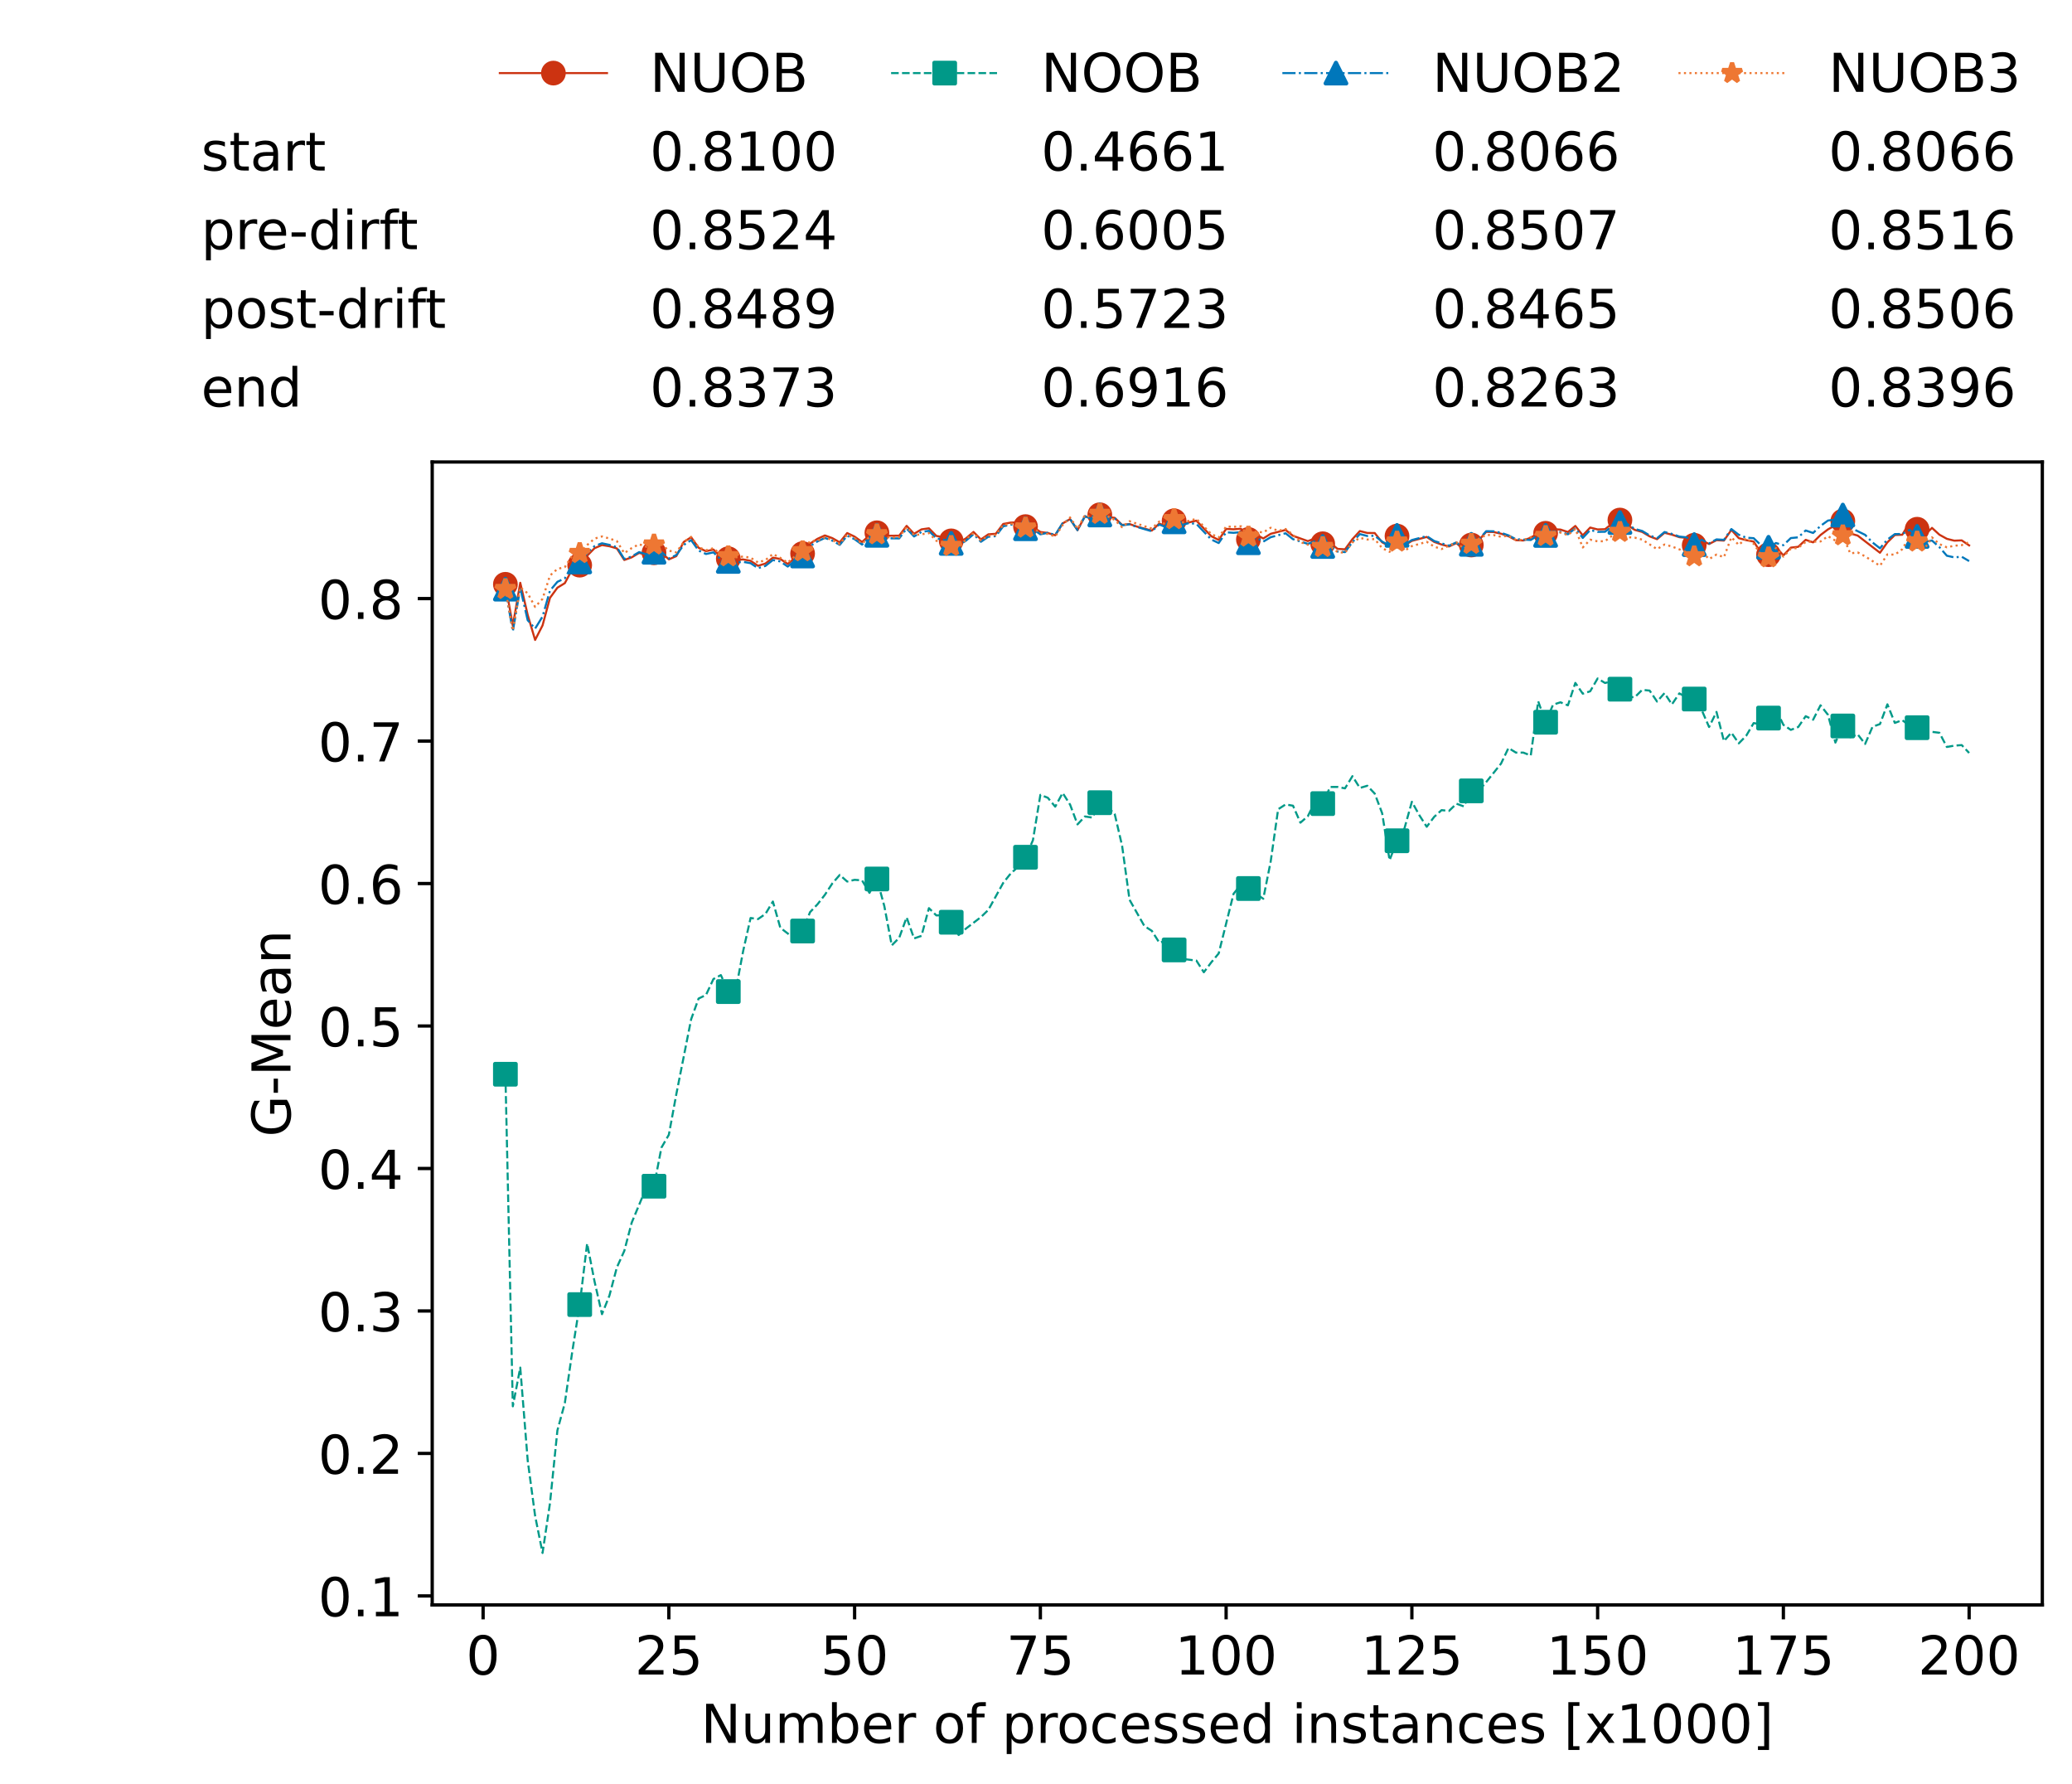 <?xml version="1.0" encoding="utf-8" standalone="no"?>
<!DOCTYPE svg PUBLIC "-//W3C//DTD SVG 1.1//EN"
  "http://www.w3.org/Graphics/SVG/1.1/DTD/svg11.dtd">
<!-- Created with matplotlib (https://matplotlib.org/) -->
<svg height="432.615pt" version="1.1" viewBox="0 0 502.65 432.615" width="502.65pt" xmlns="http://www.w3.org/2000/svg" xmlns:xlink="http://www.w3.org/1999/xlink">
 <defs>
  <style type="text/css">*{stroke-linecap:butt;stroke-linejoin:round;}</style>
 </defs>
 <g id="figure_1">
  <g id="patch_1">
   <path d="M 0 432.615 
L 502.65 432.615 
L 502.65 0 
L 0 0 
z
" style="fill:#ffffff;"/>
  </g>
  <g id="axes_1">
   <g id="patch_2">
    <path d="M 104.85 389.252 
L 495.45 389.252 
L 495.45 112.052 
L 104.85 112.052 
z
" style="fill:#ffffff;"/>
   </g>
   <g id="matplotlib.axis_1">
    <g id="xtick_1">
     <g id="line2d_1">
      <defs>
       <path d="M 0 0 
L 0 3.5 
" id="m76282bd5c4" style="stroke:#000000;stroke-width:0.8;"/>
      </defs>
      <g>
       <use style="stroke:#000000;stroke-width:0.8;" x="117.197" xlink:href="#m76282bd5c4" y="389.252"/>
      </g>
     </g>
     <g id="text_1">
      <!-- 0 -->
      <g transform="translate(113.061 406.13)scale(0.13 -0.13)">
       <defs>
        <path d="M 31.781 66.406 
Q 24.172 66.406 20.328 58.906 
Q 16.5 51.422 16.5 36.375 
Q 16.5 21.391 20.328 13.891 
Q 24.172 6.391 31.781 6.391 
Q 39.453 6.391 43.281 13.891 
Q 47.125 21.391 47.125 36.375 
Q 47.125 51.422 43.281 58.906 
Q 39.453 66.406 31.781 66.406 
z
M 31.781 74.219 
Q 44.047 74.219 50.516 64.516 
Q 56.984 54.828 56.984 36.375 
Q 56.984 17.969 50.516 8.266 
Q 44.047 -1.422 31.781 -1.422 
Q 19.531 -1.422 13.062 8.266 
Q 6.594 17.969 6.594 36.375 
Q 6.594 54.828 13.062 64.516 
Q 19.531 74.219 31.781 74.219 
z
" id="DejaVuSans-48"/>
       </defs>
       <use xlink:href="#DejaVuSans-48"/>
      </g>
     </g>
    </g>
    <g id="xtick_2">
     <g id="line2d_2">
      <g>
       <use style="stroke:#000000;stroke-width:0.8;" x="162.259" xlink:href="#m76282bd5c4" y="389.252"/>
      </g>
     </g>
     <g id="text_2">
      <!-- 25 -->
      <g transform="translate(153.988 406.13)scale(0.13 -0.13)">
       <defs>
        <path d="M 19.188 8.297 
L 53.609 8.297 
L 53.609 0 
L 7.328 0 
L 7.328 8.297 
Q 12.938 14.109 22.625 23.891 
Q 32.328 33.688 34.812 36.531 
Q 39.547 41.844 41.422 45.531 
Q 43.312 49.219 43.312 52.781 
Q 43.312 58.594 39.234 62.25 
Q 35.156 65.922 28.609 65.922 
Q 23.969 65.922 18.812 64.312 
Q 13.672 62.703 7.812 59.422 
L 7.812 69.391 
Q 13.766 71.781 18.938 73 
Q 24.125 74.219 28.422 74.219 
Q 39.75 74.219 46.484 68.547 
Q 53.219 62.891 53.219 53.422 
Q 53.219 48.922 51.531 44.891 
Q 49.859 40.875 45.406 35.406 
Q 44.188 33.984 37.641 27.219 
Q 31.109 20.453 19.188 8.297 
z
" id="DejaVuSans-50"/>
        <path d="M 10.797 72.906 
L 49.516 72.906 
L 49.516 64.594 
L 19.828 64.594 
L 19.828 46.734 
Q 21.969 47.469 24.109 47.828 
Q 26.266 48.188 28.422 48.188 
Q 40.625 48.188 47.75 41.5 
Q 54.891 34.812 54.891 23.391 
Q 54.891 11.625 47.562 5.094 
Q 40.234 -1.422 26.906 -1.422 
Q 22.312 -1.422 17.547 -0.641 
Q 12.797 0.141 7.719 1.703 
L 7.719 11.625 
Q 12.109 9.234 16.797 8.062 
Q 21.484 6.891 26.703 6.891 
Q 35.156 6.891 40.078 11.328 
Q 45.016 15.766 45.016 23.391 
Q 45.016 31 40.078 35.438 
Q 35.156 39.891 26.703 39.891 
Q 22.75 39.891 18.812 39.016 
Q 14.891 38.141 10.797 36.281 
z
" id="DejaVuSans-53"/>
       </defs>
       <use xlink:href="#DejaVuSans-50"/>
       <use x="63.623" xlink:href="#DejaVuSans-53"/>
      </g>
     </g>
    </g>
    <g id="xtick_3">
     <g id="line2d_3">
      <g>
       <use style="stroke:#000000;stroke-width:0.8;" x="207.322" xlink:href="#m76282bd5c4" y="389.252"/>
      </g>
     </g>
     <g id="text_3">
      <!-- 50 -->
      <g transform="translate(199.05 406.13)scale(0.13 -0.13)">
       <use xlink:href="#DejaVuSans-53"/>
       <use x="63.623" xlink:href="#DejaVuSans-48"/>
      </g>
     </g>
    </g>
    <g id="xtick_4">
     <g id="line2d_4">
      <g>
       <use style="stroke:#000000;stroke-width:0.8;" x="252.384" xlink:href="#m76282bd5c4" y="389.252"/>
      </g>
     </g>
     <g id="text_4">
      <!-- 75 -->
      <g transform="translate(244.113 406.13)scale(0.13 -0.13)">
       <defs>
        <path d="M 8.203 72.906 
L 55.078 72.906 
L 55.078 68.703 
L 28.609 0 
L 18.312 0 
L 43.219 64.594 
L 8.203 64.594 
z
" id="DejaVuSans-55"/>
       </defs>
       <use xlink:href="#DejaVuSans-55"/>
       <use x="63.623" xlink:href="#DejaVuSans-53"/>
      </g>
     </g>
    </g>
    <g id="xtick_5">
     <g id="line2d_5">
      <g>
       <use style="stroke:#000000;stroke-width:0.8;" x="297.446" xlink:href="#m76282bd5c4" y="389.252"/>
      </g>
     </g>
     <g id="text_5">
      <!-- 100 -->
      <g transform="translate(285.039 406.13)scale(0.13 -0.13)">
       <defs>
        <path d="M 12.406 8.297 
L 28.516 8.297 
L 28.516 63.922 
L 10.984 60.406 
L 10.984 69.391 
L 28.422 72.906 
L 38.281 72.906 
L 38.281 8.297 
L 54.391 8.297 
L 54.391 0 
L 12.406 0 
z
" id="DejaVuSans-49"/>
       </defs>
       <use xlink:href="#DejaVuSans-49"/>
       <use x="63.623" xlink:href="#DejaVuSans-48"/>
       <use x="127.246" xlink:href="#DejaVuSans-48"/>
      </g>
     </g>
    </g>
    <g id="xtick_6">
     <g id="line2d_6">
      <g>
       <use style="stroke:#000000;stroke-width:0.8;" x="342.509" xlink:href="#m76282bd5c4" y="389.252"/>
      </g>
     </g>
     <g id="text_6">
      <!-- 125 -->
      <g transform="translate(330.102 406.13)scale(0.13 -0.13)">
       <use xlink:href="#DejaVuSans-49"/>
       <use x="63.623" xlink:href="#DejaVuSans-50"/>
       <use x="127.246" xlink:href="#DejaVuSans-53"/>
      </g>
     </g>
    </g>
    <g id="xtick_7">
     <g id="line2d_7">
      <g>
       <use style="stroke:#000000;stroke-width:0.8;" x="387.571" xlink:href="#m76282bd5c4" y="389.252"/>
      </g>
     </g>
     <g id="text_7">
      <!-- 150 -->
      <g transform="translate(375.164 406.13)scale(0.13 -0.13)">
       <use xlink:href="#DejaVuSans-49"/>
       <use x="63.623" xlink:href="#DejaVuSans-53"/>
       <use x="127.246" xlink:href="#DejaVuSans-48"/>
      </g>
     </g>
    </g>
    <g id="xtick_8">
     <g id="line2d_8">
      <g>
       <use style="stroke:#000000;stroke-width:0.8;" x="432.633" xlink:href="#m76282bd5c4" y="389.252"/>
      </g>
     </g>
     <g id="text_8">
      <!-- 175 -->
      <g transform="translate(420.226 406.13)scale(0.13 -0.13)">
       <use xlink:href="#DejaVuSans-49"/>
       <use x="63.623" xlink:href="#DejaVuSans-55"/>
       <use x="127.246" xlink:href="#DejaVuSans-53"/>
      </g>
     </g>
    </g>
    <g id="xtick_9">
     <g id="line2d_9">
      <g>
       <use style="stroke:#000000;stroke-width:0.8;" x="477.695" xlink:href="#m76282bd5c4" y="389.252"/>
      </g>
     </g>
     <g id="text_9">
      <!-- 200 -->
      <g transform="translate(465.289 406.13)scale(0.13 -0.13)">
       <use xlink:href="#DejaVuSans-50"/>
       <use x="63.623" xlink:href="#DejaVuSans-48"/>
       <use x="127.246" xlink:href="#DejaVuSans-48"/>
      </g>
     </g>
    </g>
    <g id="text_10">
     <!-- Number of processed instances [x1000] -->
     <g transform="translate(170.025 422.711)scale(0.13 -0.13)">
      <defs>
       <path d="M 9.812 72.906 
L 23.094 72.906 
L 55.422 11.922 
L 55.422 72.906 
L 64.984 72.906 
L 64.984 0 
L 51.703 0 
L 19.391 60.984 
L 19.391 0 
L 9.812 0 
z
" id="DejaVuSans-78"/>
       <path d="M 8.5 21.578 
L 8.5 54.688 
L 17.484 54.688 
L 17.484 21.922 
Q 17.484 14.156 20.5 10.266 
Q 23.531 6.391 29.594 6.391 
Q 36.859 6.391 41.078 11.031 
Q 45.312 15.672 45.312 23.688 
L 45.312 54.688 
L 54.297 54.688 
L 54.297 0 
L 45.312 0 
L 45.312 8.406 
Q 42.047 3.422 37.719 1 
Q 33.406 -1.422 27.688 -1.422 
Q 18.266 -1.422 13.375 4.438 
Q 8.5 10.297 8.5 21.578 
z
M 31.109 56 
z
" id="DejaVuSans-117"/>
       <path d="M 52 44.188 
Q 55.375 50.25 60.062 53.125 
Q 64.75 56 71.094 56 
Q 79.641 56 84.281 50.016 
Q 88.922 44.047 88.922 33.016 
L 88.922 0 
L 79.891 0 
L 79.891 32.719 
Q 79.891 40.578 77.094 44.375 
Q 74.312 48.188 68.609 48.188 
Q 61.625 48.188 57.562 43.547 
Q 53.516 38.922 53.516 30.906 
L 53.516 0 
L 44.484 0 
L 44.484 32.719 
Q 44.484 40.625 41.703 44.406 
Q 38.922 48.188 33.109 48.188 
Q 26.219 48.188 22.156 43.531 
Q 18.109 38.875 18.109 30.906 
L 18.109 0 
L 9.078 0 
L 9.078 54.688 
L 18.109 54.688 
L 18.109 46.188 
Q 21.188 51.219 25.484 53.609 
Q 29.781 56 35.688 56 
Q 41.656 56 45.828 52.969 
Q 50 49.953 52 44.188 
z
" id="DejaVuSans-109"/>
       <path d="M 48.688 27.297 
Q 48.688 37.203 44.609 42.844 
Q 40.531 48.484 33.406 48.484 
Q 26.266 48.484 22.188 42.844 
Q 18.109 37.203 18.109 27.297 
Q 18.109 17.391 22.188 11.75 
Q 26.266 6.109 33.406 6.109 
Q 40.531 6.109 44.609 11.75 
Q 48.688 17.391 48.688 27.297 
z
M 18.109 46.391 
Q 20.953 51.266 25.266 53.625 
Q 29.594 56 35.594 56 
Q 45.562 56 51.781 48.094 
Q 58.016 40.188 58.016 27.297 
Q 58.016 14.406 51.781 6.484 
Q 45.562 -1.422 35.594 -1.422 
Q 29.594 -1.422 25.266 0.953 
Q 20.953 3.328 18.109 8.203 
L 18.109 0 
L 9.078 0 
L 9.078 75.984 
L 18.109 75.984 
z
" id="DejaVuSans-98"/>
       <path d="M 56.203 29.594 
L 56.203 25.203 
L 14.891 25.203 
Q 15.484 15.922 20.484 11.062 
Q 25.484 6.203 34.422 6.203 
Q 39.594 6.203 44.453 7.469 
Q 49.312 8.734 54.109 11.281 
L 54.109 2.781 
Q 49.266 0.734 44.188 -0.344 
Q 39.109 -1.422 33.891 -1.422 
Q 20.797 -1.422 13.156 6.188 
Q 5.516 13.812 5.516 26.812 
Q 5.516 40.234 12.766 48.109 
Q 20.016 56 32.328 56 
Q 43.359 56 49.781 48.891 
Q 56.203 41.797 56.203 29.594 
z
M 47.219 32.234 
Q 47.125 39.594 43.094 43.984 
Q 39.062 48.391 32.422 48.391 
Q 24.906 48.391 20.391 44.141 
Q 15.875 39.891 15.188 32.172 
z
" id="DejaVuSans-101"/>
       <path d="M 41.109 46.297 
Q 39.594 47.172 37.812 47.578 
Q 36.031 48 33.891 48 
Q 26.266 48 22.188 43.047 
Q 18.109 38.094 18.109 28.812 
L 18.109 0 
L 9.078 0 
L 9.078 54.688 
L 18.109 54.688 
L 18.109 46.188 
Q 20.953 51.172 25.484 53.578 
Q 30.031 56 36.531 56 
Q 37.453 56 38.578 55.875 
Q 39.703 55.766 41.062 55.516 
z
" id="DejaVuSans-114"/>
       <path id="DejaVuSans-32"/>
       <path d="M 30.609 48.391 
Q 23.391 48.391 19.188 42.75 
Q 14.984 37.109 14.984 27.297 
Q 14.984 17.484 19.156 11.844 
Q 23.344 6.203 30.609 6.203 
Q 37.797 6.203 41.984 11.859 
Q 46.188 17.531 46.188 27.297 
Q 46.188 37.016 41.984 42.703 
Q 37.797 48.391 30.609 48.391 
z
M 30.609 56 
Q 42.328 56 49.016 48.375 
Q 55.719 40.766 55.719 27.297 
Q 55.719 13.875 49.016 6.219 
Q 42.328 -1.422 30.609 -1.422 
Q 18.844 -1.422 12.172 6.219 
Q 5.516 13.875 5.516 27.297 
Q 5.516 40.766 12.172 48.375 
Q 18.844 56 30.609 56 
z
" id="DejaVuSans-111"/>
       <path d="M 37.109 75.984 
L 37.109 68.5 
L 28.516 68.5 
Q 23.688 68.5 21.797 66.547 
Q 19.922 64.594 19.922 59.516 
L 19.922 54.688 
L 34.719 54.688 
L 34.719 47.703 
L 19.922 47.703 
L 19.922 0 
L 10.891 0 
L 10.891 47.703 
L 2.297 47.703 
L 2.297 54.688 
L 10.891 54.688 
L 10.891 58.5 
Q 10.891 67.625 15.141 71.797 
Q 19.391 75.984 28.609 75.984 
z
" id="DejaVuSans-102"/>
       <path d="M 18.109 8.203 
L 18.109 -20.797 
L 9.078 -20.797 
L 9.078 54.688 
L 18.109 54.688 
L 18.109 46.391 
Q 20.953 51.266 25.266 53.625 
Q 29.594 56 35.594 56 
Q 45.562 56 51.781 48.094 
Q 58.016 40.188 58.016 27.297 
Q 58.016 14.406 51.781 6.484 
Q 45.562 -1.422 35.594 -1.422 
Q 29.594 -1.422 25.266 0.953 
Q 20.953 3.328 18.109 8.203 
z
M 48.688 27.297 
Q 48.688 37.203 44.609 42.844 
Q 40.531 48.484 33.406 48.484 
Q 26.266 48.484 22.188 42.844 
Q 18.109 37.203 18.109 27.297 
Q 18.109 17.391 22.188 11.75 
Q 26.266 6.109 33.406 6.109 
Q 40.531 6.109 44.609 11.75 
Q 48.688 17.391 48.688 27.297 
z
" id="DejaVuSans-112"/>
       <path d="M 48.781 52.594 
L 48.781 44.188 
Q 44.969 46.297 41.141 47.344 
Q 37.312 48.391 33.406 48.391 
Q 24.656 48.391 19.812 42.844 
Q 14.984 37.312 14.984 27.297 
Q 14.984 17.281 19.812 11.734 
Q 24.656 6.203 33.406 6.203 
Q 37.312 6.203 41.141 7.25 
Q 44.969 8.297 48.781 10.406 
L 48.781 2.094 
Q 45.016 0.344 40.984 -0.531 
Q 36.969 -1.422 32.422 -1.422 
Q 20.062 -1.422 12.781 6.344 
Q 5.516 14.109 5.516 27.297 
Q 5.516 40.672 12.859 48.328 
Q 20.219 56 33.016 56 
Q 37.156 56 41.109 55.141 
Q 45.062 54.297 48.781 52.594 
z
" id="DejaVuSans-99"/>
       <path d="M 44.281 53.078 
L 44.281 44.578 
Q 40.484 46.531 36.375 47.5 
Q 32.281 48.484 27.875 48.484 
Q 21.188 48.484 17.844 46.438 
Q 14.5 44.391 14.5 40.281 
Q 14.5 37.156 16.891 35.375 
Q 19.281 33.594 26.516 31.984 
L 29.594 31.297 
Q 39.156 29.25 43.188 25.516 
Q 47.219 21.781 47.219 15.094 
Q 47.219 7.469 41.188 3.016 
Q 35.156 -1.422 24.609 -1.422 
Q 20.219 -1.422 15.453 -0.562 
Q 10.688 0.297 5.422 2 
L 5.422 11.281 
Q 10.406 8.688 15.234 7.391 
Q 20.062 6.109 24.812 6.109 
Q 31.156 6.109 34.562 8.281 
Q 37.984 10.453 37.984 14.406 
Q 37.984 18.062 35.516 20.016 
Q 33.062 21.969 24.703 23.781 
L 21.578 24.516 
Q 13.234 26.266 9.516 29.906 
Q 5.812 33.547 5.812 39.891 
Q 5.812 47.609 11.281 51.797 
Q 16.75 56 26.812 56 
Q 31.781 56 36.172 55.266 
Q 40.578 54.547 44.281 53.078 
z
" id="DejaVuSans-115"/>
       <path d="M 45.406 46.391 
L 45.406 75.984 
L 54.391 75.984 
L 54.391 0 
L 45.406 0 
L 45.406 8.203 
Q 42.578 3.328 38.25 0.953 
Q 33.938 -1.422 27.875 -1.422 
Q 17.969 -1.422 11.734 6.484 
Q 5.516 14.406 5.516 27.297 
Q 5.516 40.188 11.734 48.094 
Q 17.969 56 27.875 56 
Q 33.938 56 38.25 53.625 
Q 42.578 51.266 45.406 46.391 
z
M 14.797 27.297 
Q 14.797 17.391 18.875 11.75 
Q 22.953 6.109 30.078 6.109 
Q 37.203 6.109 41.297 11.75 
Q 45.406 17.391 45.406 27.297 
Q 45.406 37.203 41.297 42.844 
Q 37.203 48.484 30.078 48.484 
Q 22.953 48.484 18.875 42.844 
Q 14.797 37.203 14.797 27.297 
z
" id="DejaVuSans-100"/>
       <path d="M 9.422 54.688 
L 18.406 54.688 
L 18.406 0 
L 9.422 0 
z
M 9.422 75.984 
L 18.406 75.984 
L 18.406 64.594 
L 9.422 64.594 
z
" id="DejaVuSans-105"/>
       <path d="M 54.891 33.016 
L 54.891 0 
L 45.906 0 
L 45.906 32.719 
Q 45.906 40.484 42.875 44.328 
Q 39.844 48.188 33.797 48.188 
Q 26.516 48.188 22.312 43.547 
Q 18.109 38.922 18.109 30.906 
L 18.109 0 
L 9.078 0 
L 9.078 54.688 
L 18.109 54.688 
L 18.109 46.188 
Q 21.344 51.125 25.703 53.562 
Q 30.078 56 35.797 56 
Q 45.219 56 50.047 50.172 
Q 54.891 44.344 54.891 33.016 
z
" id="DejaVuSans-110"/>
       <path d="M 18.312 70.219 
L 18.312 54.688 
L 36.812 54.688 
L 36.812 47.703 
L 18.312 47.703 
L 18.312 18.016 
Q 18.312 11.328 20.141 9.422 
Q 21.969 7.516 27.594 7.516 
L 36.812 7.516 
L 36.812 0 
L 27.594 0 
Q 17.188 0 13.234 3.875 
Q 9.281 7.766 9.281 18.016 
L 9.281 47.703 
L 2.688 47.703 
L 2.688 54.688 
L 9.281 54.688 
L 9.281 70.219 
z
" id="DejaVuSans-116"/>
       <path d="M 34.281 27.484 
Q 23.391 27.484 19.188 25 
Q 14.984 22.516 14.984 16.5 
Q 14.984 11.719 18.141 8.906 
Q 21.297 6.109 26.703 6.109 
Q 34.188 6.109 38.703 11.406 
Q 43.219 16.703 43.219 25.484 
L 43.219 27.484 
z
M 52.203 31.203 
L 52.203 0 
L 43.219 0 
L 43.219 8.297 
Q 40.141 3.328 35.547 0.953 
Q 30.953 -1.422 24.312 -1.422 
Q 15.922 -1.422 10.953 3.297 
Q 6 8.016 6 15.922 
Q 6 25.141 12.172 29.828 
Q 18.359 34.516 30.609 34.516 
L 43.219 34.516 
L 43.219 35.406 
Q 43.219 41.609 39.141 45 
Q 35.062 48.391 27.688 48.391 
Q 23 48.391 18.547 47.266 
Q 14.109 46.141 10.016 43.891 
L 10.016 52.203 
Q 14.938 54.109 19.578 55.047 
Q 24.219 56 28.609 56 
Q 40.484 56 46.344 49.844 
Q 52.203 43.703 52.203 31.203 
z
" id="DejaVuSans-97"/>
       <path d="M 8.594 75.984 
L 29.297 75.984 
L 29.297 69 
L 17.578 69 
L 17.578 -6.203 
L 29.297 -6.203 
L 29.297 -13.188 
L 8.594 -13.188 
z
" id="DejaVuSans-91"/>
       <path d="M 54.891 54.688 
L 35.109 28.078 
L 55.906 0 
L 45.312 0 
L 29.391 21.484 
L 13.484 0 
L 2.875 0 
L 24.125 28.609 
L 4.688 54.688 
L 15.281 54.688 
L 29.781 35.203 
L 44.281 54.688 
z
" id="DejaVuSans-120"/>
       <path d="M 30.422 75.984 
L 30.422 -13.188 
L 9.719 -13.188 
L 9.719 -6.203 
L 21.391 -6.203 
L 21.391 69 
L 9.719 69 
L 9.719 75.984 
z
" id="DejaVuSans-93"/>
      </defs>
      <use xlink:href="#DejaVuSans-78"/>
      <use x="74.805" xlink:href="#DejaVuSans-117"/>
      <use x="138.184" xlink:href="#DejaVuSans-109"/>
      <use x="235.596" xlink:href="#DejaVuSans-98"/>
      <use x="299.072" xlink:href="#DejaVuSans-101"/>
      <use x="360.596" xlink:href="#DejaVuSans-114"/>
      <use x="401.709" xlink:href="#DejaVuSans-32"/>
      <use x="433.496" xlink:href="#DejaVuSans-111"/>
      <use x="494.678" xlink:href="#DejaVuSans-102"/>
      <use x="529.883" xlink:href="#DejaVuSans-32"/>
      <use x="561.67" xlink:href="#DejaVuSans-112"/>
      <use x="625.146" xlink:href="#DejaVuSans-114"/>
      <use x="664.01" xlink:href="#DejaVuSans-111"/>
      <use x="725.191" xlink:href="#DejaVuSans-99"/>
      <use x="780.172" xlink:href="#DejaVuSans-101"/>
      <use x="841.695" xlink:href="#DejaVuSans-115"/>
      <use x="893.795" xlink:href="#DejaVuSans-115"/>
      <use x="945.895" xlink:href="#DejaVuSans-101"/>
      <use x="1007.418" xlink:href="#DejaVuSans-100"/>
      <use x="1070.895" xlink:href="#DejaVuSans-32"/>
      <use x="1102.682" xlink:href="#DejaVuSans-105"/>
      <use x="1130.465" xlink:href="#DejaVuSans-110"/>
      <use x="1193.844" xlink:href="#DejaVuSans-115"/>
      <use x="1245.943" xlink:href="#DejaVuSans-116"/>
      <use x="1285.152" xlink:href="#DejaVuSans-97"/>
      <use x="1346.432" xlink:href="#DejaVuSans-110"/>
      <use x="1409.811" xlink:href="#DejaVuSans-99"/>
      <use x="1464.791" xlink:href="#DejaVuSans-101"/>
      <use x="1526.314" xlink:href="#DejaVuSans-115"/>
      <use x="1578.414" xlink:href="#DejaVuSans-32"/>
      <use x="1610.201" xlink:href="#DejaVuSans-91"/>
      <use x="1649.215" xlink:href="#DejaVuSans-120"/>
      <use x="1708.395" xlink:href="#DejaVuSans-49"/>
      <use x="1772.018" xlink:href="#DejaVuSans-48"/>
      <use x="1835.641" xlink:href="#DejaVuSans-48"/>
      <use x="1899.264" xlink:href="#DejaVuSans-48"/>
      <use x="1962.887" xlink:href="#DejaVuSans-93"/>
     </g>
    </g>
   </g>
   <g id="matplotlib.axis_2">
    <g id="ytick_1">
     <g id="line2d_10">
      <defs>
       <path d="M 0 0 
L -3.5 0 
" id="m7cc5d22bb8" style="stroke:#000000;stroke-width:0.8;"/>
      </defs>
      <g>
       <use style="stroke:#000000;stroke-width:0.8;" x="104.85" xlink:href="#m7cc5d22bb8" y="387.063"/>
      </g>
     </g>
     <g id="text_11">
      <!-- 0.1 -->
      <g transform="translate(77.176 392.002)scale(0.13 -0.13)">
       <defs>
        <path d="M 10.688 12.406 
L 21 12.406 
L 21 0 
L 10.688 0 
z
" id="DejaVuSans-46"/>
       </defs>
       <use xlink:href="#DejaVuSans-48"/>
       <use x="63.623" xlink:href="#DejaVuSans-46"/>
       <use x="95.41" xlink:href="#DejaVuSans-49"/>
      </g>
     </g>
    </g>
    <g id="ytick_2">
     <g id="line2d_11">
      <g>
       <use style="stroke:#000000;stroke-width:0.8;" x="104.85" xlink:href="#m7cc5d22bb8" y="352.507"/>
      </g>
     </g>
     <g id="text_12">
      <!-- 0.2 -->
      <g transform="translate(77.176 357.446)scale(0.13 -0.13)">
       <use xlink:href="#DejaVuSans-48"/>
       <use x="63.623" xlink:href="#DejaVuSans-46"/>
       <use x="95.41" xlink:href="#DejaVuSans-50"/>
      </g>
     </g>
    </g>
    <g id="ytick_3">
     <g id="line2d_12">
      <g>
       <use style="stroke:#000000;stroke-width:0.8;" x="104.85" xlink:href="#m7cc5d22bb8" y="317.952"/>
      </g>
     </g>
     <g id="text_13">
      <!-- 0.3 -->
      <g transform="translate(77.176 322.891)scale(0.13 -0.13)">
       <defs>
        <path d="M 40.578 39.312 
Q 47.656 37.797 51.625 33 
Q 55.609 28.219 55.609 21.188 
Q 55.609 10.406 48.188 4.484 
Q 40.766 -1.422 27.094 -1.422 
Q 22.516 -1.422 17.656 -0.516 
Q 12.797 0.391 7.625 2.203 
L 7.625 11.719 
Q 11.719 9.328 16.594 8.109 
Q 21.484 6.891 26.812 6.891 
Q 36.078 6.891 40.938 10.547 
Q 45.797 14.203 45.797 21.188 
Q 45.797 27.641 41.281 31.266 
Q 36.766 34.906 28.719 34.906 
L 20.219 34.906 
L 20.219 43.016 
L 29.109 43.016 
Q 36.375 43.016 40.234 45.922 
Q 44.094 48.828 44.094 54.297 
Q 44.094 59.906 40.109 62.906 
Q 36.141 65.922 28.719 65.922 
Q 24.656 65.922 20.016 65.031 
Q 15.375 64.156 9.812 62.312 
L 9.812 71.094 
Q 15.438 72.656 20.344 73.438 
Q 25.25 74.219 29.594 74.219 
Q 40.828 74.219 47.359 69.109 
Q 53.906 64.016 53.906 55.328 
Q 53.906 49.266 50.438 45.094 
Q 46.969 40.922 40.578 39.312 
z
" id="DejaVuSans-51"/>
       </defs>
       <use xlink:href="#DejaVuSans-48"/>
       <use x="63.623" xlink:href="#DejaVuSans-46"/>
       <use x="95.41" xlink:href="#DejaVuSans-51"/>
      </g>
     </g>
    </g>
    <g id="ytick_4">
     <g id="line2d_13">
      <g>
       <use style="stroke:#000000;stroke-width:0.8;" x="104.85" xlink:href="#m7cc5d22bb8" y="283.397"/>
      </g>
     </g>
     <g id="text_14">
      <!-- 0.4 -->
      <g transform="translate(77.176 288.336)scale(0.13 -0.13)">
       <defs>
        <path d="M 37.797 64.312 
L 12.891 25.391 
L 37.797 25.391 
z
M 35.203 72.906 
L 47.609 72.906 
L 47.609 25.391 
L 58.016 25.391 
L 58.016 17.188 
L 47.609 17.188 
L 47.609 0 
L 37.797 0 
L 37.797 17.188 
L 4.891 17.188 
L 4.891 26.703 
z
" id="DejaVuSans-52"/>
       </defs>
       <use xlink:href="#DejaVuSans-48"/>
       <use x="63.623" xlink:href="#DejaVuSans-46"/>
       <use x="95.41" xlink:href="#DejaVuSans-52"/>
      </g>
     </g>
    </g>
    <g id="ytick_5">
     <g id="line2d_14">
      <g>
       <use style="stroke:#000000;stroke-width:0.8;" x="104.85" xlink:href="#m7cc5d22bb8" y="248.841"/>
      </g>
     </g>
     <g id="text_15">
      <!-- 0.5 -->
      <g transform="translate(77.176 253.78)scale(0.13 -0.13)">
       <use xlink:href="#DejaVuSans-48"/>
       <use x="63.623" xlink:href="#DejaVuSans-46"/>
       <use x="95.41" xlink:href="#DejaVuSans-53"/>
      </g>
     </g>
    </g>
    <g id="ytick_6">
     <g id="line2d_15">
      <g>
       <use style="stroke:#000000;stroke-width:0.8;" x="104.85" xlink:href="#m7cc5d22bb8" y="214.286"/>
      </g>
     </g>
     <g id="text_16">
      <!-- 0.6 -->
      <g transform="translate(77.176 219.225)scale(0.13 -0.13)">
       <defs>
        <path d="M 33.016 40.375 
Q 26.375 40.375 22.484 35.828 
Q 18.609 31.297 18.609 23.391 
Q 18.609 15.531 22.484 10.953 
Q 26.375 6.391 33.016 6.391 
Q 39.656 6.391 43.531 10.953 
Q 47.406 15.531 47.406 23.391 
Q 47.406 31.297 43.531 35.828 
Q 39.656 40.375 33.016 40.375 
z
M 52.594 71.297 
L 52.594 62.312 
Q 48.875 64.062 45.094 64.984 
Q 41.312 65.922 37.594 65.922 
Q 27.828 65.922 22.672 59.328 
Q 17.531 52.734 16.797 39.406 
Q 19.672 43.656 24.016 45.922 
Q 28.375 48.188 33.594 48.188 
Q 44.578 48.188 50.953 41.516 
Q 57.328 34.859 57.328 23.391 
Q 57.328 12.156 50.688 5.359 
Q 44.047 -1.422 33.016 -1.422 
Q 20.359 -1.422 13.672 8.266 
Q 6.984 17.969 6.984 36.375 
Q 6.984 53.656 15.188 63.938 
Q 23.391 74.219 37.203 74.219 
Q 40.922 74.219 44.703 73.484 
Q 48.484 72.75 52.594 71.297 
z
" id="DejaVuSans-54"/>
       </defs>
       <use xlink:href="#DejaVuSans-48"/>
       <use x="63.623" xlink:href="#DejaVuSans-46"/>
       <use x="95.41" xlink:href="#DejaVuSans-54"/>
      </g>
     </g>
    </g>
    <g id="ytick_7">
     <g id="line2d_16">
      <g>
       <use style="stroke:#000000;stroke-width:0.8;" x="104.85" xlink:href="#m7cc5d22bb8" y="179.731"/>
      </g>
     </g>
     <g id="text_17">
      <!-- 0.7 -->
      <g transform="translate(77.176 184.67)scale(0.13 -0.13)">
       <use xlink:href="#DejaVuSans-48"/>
       <use x="63.623" xlink:href="#DejaVuSans-46"/>
       <use x="95.41" xlink:href="#DejaVuSans-55"/>
      </g>
     </g>
    </g>
    <g id="ytick_8">
     <g id="line2d_17">
      <g>
       <use style="stroke:#000000;stroke-width:0.8;" x="104.85" xlink:href="#m7cc5d22bb8" y="145.175"/>
      </g>
     </g>
     <g id="text_18">
      <!-- 0.8 -->
      <g transform="translate(77.176 150.114)scale(0.13 -0.13)">
       <defs>
        <path d="M 31.781 34.625 
Q 24.75 34.625 20.719 30.859 
Q 16.703 27.094 16.703 20.516 
Q 16.703 13.922 20.719 10.156 
Q 24.75 6.391 31.781 6.391 
Q 38.812 6.391 42.859 10.172 
Q 46.922 13.969 46.922 20.516 
Q 46.922 27.094 42.891 30.859 
Q 38.875 34.625 31.781 34.625 
z
M 21.922 38.812 
Q 15.578 40.375 12.031 44.719 
Q 8.5 49.078 8.5 55.328 
Q 8.5 64.062 14.719 69.141 
Q 20.953 74.219 31.781 74.219 
Q 42.672 74.219 48.875 69.141 
Q 55.078 64.062 55.078 55.328 
Q 55.078 49.078 51.531 44.719 
Q 48 40.375 41.703 38.812 
Q 48.828 37.156 52.797 32.312 
Q 56.781 27.484 56.781 20.516 
Q 56.781 9.906 50.312 4.234 
Q 43.844 -1.422 31.781 -1.422 
Q 19.734 -1.422 13.25 4.234 
Q 6.781 9.906 6.781 20.516 
Q 6.781 27.484 10.781 32.312 
Q 14.797 37.156 21.922 38.812 
z
M 18.312 54.391 
Q 18.312 48.734 21.844 45.562 
Q 25.391 42.391 31.781 42.391 
Q 38.141 42.391 41.719 45.562 
Q 45.312 48.734 45.312 54.391 
Q 45.312 60.062 41.719 63.234 
Q 38.141 66.406 31.781 66.406 
Q 25.391 66.406 21.844 63.234 
Q 18.312 60.062 18.312 54.391 
z
" id="DejaVuSans-56"/>
       </defs>
       <use xlink:href="#DejaVuSans-48"/>
       <use x="63.623" xlink:href="#DejaVuSans-46"/>
       <use x="95.41" xlink:href="#DejaVuSans-56"/>
      </g>
     </g>
    </g>
    <g id="text_19">
     <!-- G-Mean -->
     <g transform="translate(70.472 275.744)rotate(-90)scale(0.13 -0.13)">
      <defs>
       <path d="M 59.516 10.406 
L 59.516 29.984 
L 43.406 29.984 
L 43.406 38.094 
L 69.281 38.094 
L 69.281 6.781 
Q 63.578 2.734 56.688 0.656 
Q 49.812 -1.422 42 -1.422 
Q 24.906 -1.422 15.25 8.562 
Q 5.609 18.562 5.609 36.375 
Q 5.609 54.25 15.25 64.234 
Q 24.906 74.219 42 74.219 
Q 49.125 74.219 55.547 72.453 
Q 61.969 70.703 67.391 67.281 
L 67.391 56.781 
Q 61.922 61.422 55.766 63.766 
Q 49.609 66.109 42.828 66.109 
Q 29.438 66.109 22.719 58.641 
Q 16.016 51.172 16.016 36.375 
Q 16.016 21.625 22.719 14.156 
Q 29.438 6.688 42.828 6.688 
Q 48.047 6.688 52.141 7.594 
Q 56.25 8.5 59.516 10.406 
z
" id="DejaVuSans-71"/>
       <path d="M 4.891 31.391 
L 31.203 31.391 
L 31.203 23.391 
L 4.891 23.391 
z
" id="DejaVuSans-45"/>
       <path d="M 9.812 72.906 
L 24.516 72.906 
L 43.109 23.297 
L 61.812 72.906 
L 76.516 72.906 
L 76.516 0 
L 66.891 0 
L 66.891 64.016 
L 48.094 14.016 
L 38.188 14.016 
L 19.391 64.016 
L 19.391 0 
L 9.812 0 
z
" id="DejaVuSans-77"/>
      </defs>
      <use xlink:href="#DejaVuSans-71"/>
      <use x="77.49" xlink:href="#DejaVuSans-45"/>
      <use x="113.574" xlink:href="#DejaVuSans-77"/>
      <use x="199.854" xlink:href="#DejaVuSans-101"/>
      <use x="261.377" xlink:href="#DejaVuSans-97"/>
      <use x="322.656" xlink:href="#DejaVuSans-110"/>
     </g>
    </g>
   </g>
   <g id="line2d_18"/>
   <g id="line2d_19"/>
   <g id="line2d_20"/>
   <g id="line2d_21"/>
   <g id="line2d_22"/>
   <g id="line2d_23">
    <path clip-path="url(#p41df51a009)" d="M 122.605 141.714 
L 124.407 151.744 
L 126.21 141.346 
L 128.012 149.132 
L 129.815 155.207 
L 131.617 151.683 
L 133.419 145.005 
L 135.222 142.537 
L 137.024 141.433 
L 138.827 138.063 
L 140.629 137.072 
L 142.432 134.794 
L 144.234 132.957 
L 146.037 132.189 
L 147.839 132.49 
L 149.642 133.003 
L 151.444 135.816 
L 153.247 135.175 
L 155.049 134.093 
L 156.852 134.56 
L 158.654 134.069 
L 160.457 134.059 
L 162.259 135.667 
L 164.062 134.881 
L 165.864 131.447 
L 167.667 130.303 
L 169.469 132.852 
L 171.272 133.684 
L 173.074 133.284 
L 174.877 135.041 
L 176.679 135.509 
L 178.482 135.809 
L 180.284 135.683 
L 182.087 136.018 
L 183.889 137.232 
L 185.692 136.674 
L 187.494 135.254 
L 189.297 135.567 
L 191.099 136.789 
L 192.902 135.322 
L 194.704 134.265 
L 196.507 131.851 
L 198.309 130.683 
L 200.112 129.861 
L 201.914 130.512 
L 203.717 131.536 
L 205.519 129.282 
L 207.322 130.153 
L 209.124 131.45 
L 210.927 129.841 
L 212.729 129.216 
L 214.532 129.931 
L 218.137 129.925 
L 219.939 127.542 
L 221.742 129.466 
L 223.544 128.392 
L 225.347 128.13 
L 227.149 129.979 
L 228.952 130.307 
L 230.754 131.181 
L 232.557 131.68 
L 234.359 130.543 
L 236.162 129.014 
L 237.964 130.835 
L 239.767 129.59 
L 241.569 129.462 
L 243.372 127.078 
L 245.174 126.747 
L 246.976 126.676 
L 248.779 127.721 
L 250.581 127.795 
L 252.384 129.022 
L 254.186 129.268 
L 255.989 129.826 
L 257.791 126.946 
L 259.594 125.898 
L 261.396 128.579 
L 263.199 125.206 
L 265.001 125.842 
L 266.804 124.854 
L 268.606 125.377 
L 270.409 125.587 
L 272.211 127.32 
L 274.014 127.094 
L 275.816 127.721 
L 279.421 128.684 
L 281.224 126.975 
L 283.026 127.682 
L 284.829 126.311 
L 286.631 127.135 
L 290.236 126.275 
L 293.841 130.044 
L 295.644 130.954 
L 297.446 128.28 
L 299.249 128.374 
L 301.051 128.232 
L 302.854 130.835 
L 304.656 129.608 
L 306.459 130.594 
L 308.261 129.465 
L 311.866 128.53 
L 313.669 129.957 
L 317.274 131.239 
L 319.076 130.56 
L 320.879 131.88 
L 322.681 131.684 
L 324.484 133.118 
L 326.286 133.231 
L 328.089 130.764 
L 329.891 128.801 
L 331.694 129.261 
L 333.496 129.28 
L 335.299 131.529 
L 337.101 132.481 
L 338.904 130.019 
L 340.706 132.282 
L 342.509 131.181 
L 346.114 130.229 
L 347.916 131.429 
L 349.719 132.069 
L 351.521 132.539 
L 353.324 131.713 
L 355.126 133.365 
L 358.731 131.04 
L 360.533 128.991 
L 362.336 129.034 
L 364.138 129.443 
L 365.941 130.053 
L 367.743 131.014 
L 369.546 131.088 
L 371.348 130.412 
L 373.151 129.288 
L 374.953 129.34 
L 376.756 128.342 
L 378.558 128.436 
L 380.361 129.034 
L 382.163 127.559 
L 383.966 129.848 
L 385.768 127.953 
L 387.571 128.405 
L 389.373 128.348 
L 391.176 126.925 
L 392.978 126.129 
L 396.583 128.521 
L 398.386 129.011 
L 400.188 130.089 
L 401.991 130.769 
L 403.793 129.217 
L 405.596 129.675 
L 407.398 130.283 
L 409.201 130.465 
L 411.003 132.242 
L 412.806 131.058 
L 414.608 131.943 
L 416.411 131.01 
L 418.213 131.11 
L 420.016 128.523 
L 421.818 130.521 
L 423.621 131.007 
L 425.423 131.35 
L 427.226 134.079 
L 429.028 134.529 
L 430.831 132.686 
L 432.633 134.695 
L 434.436 132.818 
L 436.238 132.618 
L 438.041 130.93 
L 439.843 131.54 
L 441.646 129.758 
L 443.448 128.398 
L 447.053 126.374 
L 448.856 129.383 
L 450.658 129.898 
L 456.066 134.061 
L 457.868 131.528 
L 459.671 129.759 
L 461.473 129.699 
L 463.276 126.706 
L 465.078 128.357 
L 466.881 129.812 
L 468.683 128.03 
L 470.485 129.684 
L 472.288 130.68 
L 474.09 131.13 
L 475.893 131.057 
L 477.695 132.278 
L 477.695 132.278 
" style="fill:none;stroke:#cc3311;stroke-linecap:square;stroke-width:0.5;"/>
    <defs>
     <path d="M 0 2.5 
C 0.663 2.5 1.299 2.237 1.768 1.768 
C 2.237 1.299 2.5 0.663 2.5 0 
C 2.5 -0.663 2.237 -1.299 1.768 -1.768 
C 1.299 -2.237 0.663 -2.5 0 -2.5 
C -0.663 -2.5 -1.299 -2.237 -1.768 -1.768 
C -2.237 -1.299 -2.5 -0.663 -2.5 0 
C -2.5 0.663 -2.237 1.299 -1.768 1.768 
C -1.299 2.237 -0.663 2.5 0 2.5 
z
" id="mbca58a951c" style="stroke:#cc3311;"/>
    </defs>
    <g clip-path="url(#p41df51a009)">
     <use style="fill:#cc3311;stroke:#cc3311;" x="122.605" xlink:href="#mbca58a951c" y="141.714"/>
     <use style="fill:#cc3311;stroke:#cc3311;" x="140.629" xlink:href="#mbca58a951c" y="137.072"/>
     <use style="fill:#cc3311;stroke:#cc3311;" x="158.654" xlink:href="#mbca58a951c" y="134.069"/>
     <use style="fill:#cc3311;stroke:#cc3311;" x="176.679" xlink:href="#mbca58a951c" y="135.509"/>
     <use style="fill:#cc3311;stroke:#cc3311;" x="194.704" xlink:href="#mbca58a951c" y="134.265"/>
     <use style="fill:#cc3311;stroke:#cc3311;" x="212.729" xlink:href="#mbca58a951c" y="129.216"/>
     <use style="fill:#cc3311;stroke:#cc3311;" x="230.754" xlink:href="#mbca58a951c" y="131.181"/>
     <use style="fill:#cc3311;stroke:#cc3311;" x="248.779" xlink:href="#mbca58a951c" y="127.721"/>
     <use style="fill:#cc3311;stroke:#cc3311;" x="266.804" xlink:href="#mbca58a951c" y="124.854"/>
     <use style="fill:#cc3311;stroke:#cc3311;" x="284.829" xlink:href="#mbca58a951c" y="126.311"/>
     <use style="fill:#cc3311;stroke:#cc3311;" x="302.854" xlink:href="#mbca58a951c" y="130.835"/>
     <use style="fill:#cc3311;stroke:#cc3311;" x="320.879" xlink:href="#mbca58a951c" y="131.88"/>
     <use style="fill:#cc3311;stroke:#cc3311;" x="338.904" xlink:href="#mbca58a951c" y="130.019"/>
     <use style="fill:#cc3311;stroke:#cc3311;" x="356.928" xlink:href="#mbca58a951c" y="132.187"/>
     <use style="fill:#cc3311;stroke:#cc3311;" x="374.953" xlink:href="#mbca58a951c" y="129.34"/>
     <use style="fill:#cc3311;stroke:#cc3311;" x="392.978" xlink:href="#mbca58a951c" y="126.129"/>
     <use style="fill:#cc3311;stroke:#cc3311;" x="411.003" xlink:href="#mbca58a951c" y="132.242"/>
     <use style="fill:#cc3311;stroke:#cc3311;" x="429.028" xlink:href="#mbca58a951c" y="134.529"/>
     <use style="fill:#cc3311;stroke:#cc3311;" x="447.053" xlink:href="#mbca58a951c" y="126.374"/>
     <use style="fill:#cc3311;stroke:#cc3311;" x="465.078" xlink:href="#mbca58a951c" y="128.357"/>
    </g>
   </g>
   <g id="line2d_24"/>
   <g id="line2d_25"/>
   <g id="line2d_26"/>
   <g id="line2d_27"/>
   <g id="line2d_28">
    <path clip-path="url(#p41df51a009)" d="M 122.605 260.541 
L 124.407 341.079 
L 126.21 331.686 
L 128.012 354.169 
L 129.815 367.659 
L 131.617 376.652 
L 133.419 364.578 
L 135.222 346.921 
L 137.024 340.284 
L 138.827 327.812 
L 140.629 316.409 
L 142.432 301.584 
L 144.234 310.817 
L 146.037 318.731 
L 147.839 314.231 
L 149.642 307.4 
L 151.444 303.399 
L 153.247 296.53 
L 156.852 287.874 
L 158.654 287.695 
L 160.457 278.342 
L 162.259 275.21 
L 164.062 265.408 
L 167.667 247.194 
L 169.469 242.186 
L 171.272 241.311 
L 173.074 237.443 
L 174.877 236.493 
L 176.679 240.491 
L 178.482 240.163 
L 180.284 230.652 
L 182.087 222.64 
L 183.889 222.91 
L 185.692 221.657 
L 187.494 218.65 
L 189.297 225.013 
L 192.902 227.788 
L 194.704 225.805 
L 196.507 221.23 
L 198.309 219.331 
L 200.112 217.021 
L 201.914 214.265 
L 203.717 212.203 
L 205.519 213.801 
L 207.322 213.388 
L 209.124 213.515 
L 210.927 216.552 
L 212.729 213.182 
L 214.532 219.771 
L 216.334 229.281 
L 218.137 227.455 
L 219.939 222.497 
L 221.742 227.602 
L 223.544 226.98 
L 225.347 220.253 
L 227.149 222.018 
L 228.952 221.973 
L 230.754 223.676 
L 232.557 226.771 
L 234.359 225.195 
L 237.964 222.424 
L 239.767 220.675 
L 243.372 214.128 
L 245.174 211.869 
L 246.976 210.24 
L 248.779 207.913 
L 250.581 203.778 
L 252.384 192.779 
L 254.186 193.485 
L 255.989 195.642 
L 257.791 192.317 
L 259.594 195.152 
L 261.396 199.941 
L 263.199 198.019 
L 265.001 198.295 
L 266.804 194.682 
L 268.606 195.656 
L 270.409 197.381 
L 272.211 205.128 
L 274.014 218.218 
L 277.619 224.598 
L 279.421 225.759 
L 281.224 228.601 
L 283.026 228.159 
L 286.631 232.534 
L 290.236 232.979 
L 292.039 235.81 
L 293.841 233.41 
L 295.644 231.241 
L 299.249 216.775 
L 301.051 214.537 
L 302.854 215.5 
L 306.459 217.98 
L 308.261 208.914 
L 310.064 196.272 
L 311.866 195.108 
L 313.669 195.409 
L 315.471 199.524 
L 317.274 197.956 
L 319.076 194.321 
L 320.879 194.901 
L 322.681 190.864 
L 324.484 190.858 
L 326.286 191.205 
L 328.089 188.246 
L 329.891 191.111 
L 331.694 190.573 
L 333.496 192.472 
L 335.299 197.24 
L 337.101 208.63 
L 338.904 203.916 
L 340.706 200.919 
L 342.509 194.453 
L 344.311 197.707 
L 346.114 200.52 
L 347.916 198.118 
L 349.719 196.483 
L 351.521 196.675 
L 353.324 194.922 
L 355.126 195.582 
L 356.928 191.807 
L 358.731 191.778 
L 360.533 189.692 
L 364.138 185.2 
L 365.941 181.415 
L 367.743 182.525 
L 369.546 182.532 
L 371.348 183.243 
L 373.151 170.084 
L 374.953 175.159 
L 376.756 170.905 
L 378.558 170.335 
L 380.361 171.065 
L 382.163 165.627 
L 383.966 168.24 
L 385.768 167.661 
L 387.571 164.55 
L 389.373 165.65 
L 391.176 165.172 
L 394.781 169.035 
L 396.583 169.097 
L 398.386 167.311 
L 400.188 167.492 
L 401.991 170.153 
L 403.793 168.106 
L 405.596 170.83 
L 407.398 168.164 
L 409.201 169.205 
L 411.003 169.542 
L 412.806 172.171 
L 414.608 176.323 
L 416.411 172.664 
L 418.213 179.74 
L 420.016 177.696 
L 421.818 180.292 
L 423.621 178.439 
L 425.423 175.371 
L 427.226 175.681 
L 429.028 174.155 
L 430.831 172.046 
L 432.633 175.801 
L 434.436 177.02 
L 436.238 176.327 
L 438.041 173.702 
L 439.843 174.555 
L 441.646 171.055 
L 443.448 173.354 
L 445.251 180.103 
L 447.053 176.079 
L 448.856 178.788 
L 450.658 178.105 
L 452.461 180.436 
L 454.263 176.254 
L 456.066 175.615 
L 457.868 170.822 
L 459.671 175.332 
L 461.473 174.657 
L 463.276 176.031 
L 465.078 176.488 
L 466.881 177.278 
L 470.485 177.722 
L 472.288 181.161 
L 474.09 180.847 
L 475.893 180.707 
L 477.695 182.616 
L 477.695 182.616 
" style="fill:none;stroke:#009988;stroke-dasharray:1.85,0.8;stroke-dashoffset:0;stroke-width:0.5;"/>
    <defs>
     <path d="M -2.5 2.5 
L 2.5 2.5 
L 2.5 -2.5 
L -2.5 -2.5 
z
" id="m86dae73504" style="stroke:#009988;stroke-linejoin:miter;"/>
    </defs>
    <g clip-path="url(#p41df51a009)">
     <use style="fill:#009988;stroke:#009988;stroke-linejoin:miter;" x="122.605" xlink:href="#m86dae73504" y="260.541"/>
     <use style="fill:#009988;stroke:#009988;stroke-linejoin:miter;" x="140.629" xlink:href="#m86dae73504" y="316.409"/>
     <use style="fill:#009988;stroke:#009988;stroke-linejoin:miter;" x="158.654" xlink:href="#m86dae73504" y="287.695"/>
     <use style="fill:#009988;stroke:#009988;stroke-linejoin:miter;" x="176.679" xlink:href="#m86dae73504" y="240.491"/>
     <use style="fill:#009988;stroke:#009988;stroke-linejoin:miter;" x="194.704" xlink:href="#m86dae73504" y="225.805"/>
     <use style="fill:#009988;stroke:#009988;stroke-linejoin:miter;" x="212.729" xlink:href="#m86dae73504" y="213.182"/>
     <use style="fill:#009988;stroke:#009988;stroke-linejoin:miter;" x="230.754" xlink:href="#m86dae73504" y="223.676"/>
     <use style="fill:#009988;stroke:#009988;stroke-linejoin:miter;" x="248.779" xlink:href="#m86dae73504" y="207.913"/>
     <use style="fill:#009988;stroke:#009988;stroke-linejoin:miter;" x="266.804" xlink:href="#m86dae73504" y="194.682"/>
     <use style="fill:#009988;stroke:#009988;stroke-linejoin:miter;" x="284.829" xlink:href="#m86dae73504" y="230.387"/>
     <use style="fill:#009988;stroke:#009988;stroke-linejoin:miter;" x="302.854" xlink:href="#m86dae73504" y="215.5"/>
     <use style="fill:#009988;stroke:#009988;stroke-linejoin:miter;" x="320.879" xlink:href="#m86dae73504" y="194.901"/>
     <use style="fill:#009988;stroke:#009988;stroke-linejoin:miter;" x="338.904" xlink:href="#m86dae73504" y="203.916"/>
     <use style="fill:#009988;stroke:#009988;stroke-linejoin:miter;" x="356.928" xlink:href="#m86dae73504" y="191.807"/>
     <use style="fill:#009988;stroke:#009988;stroke-linejoin:miter;" x="374.953" xlink:href="#m86dae73504" y="175.159"/>
     <use style="fill:#009988;stroke:#009988;stroke-linejoin:miter;" x="392.978" xlink:href="#m86dae73504" y="167.148"/>
     <use style="fill:#009988;stroke:#009988;stroke-linejoin:miter;" x="411.003" xlink:href="#m86dae73504" y="169.542"/>
     <use style="fill:#009988;stroke:#009988;stroke-linejoin:miter;" x="429.028" xlink:href="#m86dae73504" y="174.155"/>
     <use style="fill:#009988;stroke:#009988;stroke-linejoin:miter;" x="447.053" xlink:href="#m86dae73504" y="176.079"/>
     <use style="fill:#009988;stroke:#009988;stroke-linejoin:miter;" x="465.078" xlink:href="#m86dae73504" y="176.488"/>
    </g>
   </g>
   <g id="line2d_29"/>
   <g id="line2d_30"/>
   <g id="line2d_31"/>
   <g id="line2d_32"/>
   <g id="line2d_33">
    <path clip-path="url(#p41df51a009)" d="M 122.605 142.888 
L 124.407 153.108 
L 126.21 142.617 
L 128.012 150.426 
L 129.815 152.459 
L 131.617 149.538 
L 133.419 143.248 
L 135.222 141.113 
L 137.024 140.266 
L 138.827 137.129 
L 140.629 136.288 
L 142.432 134.173 
L 144.234 132.443 
L 146.037 131.763 
L 147.839 132.152 
L 149.642 132.707 
L 151.444 135.574 
L 153.247 134.967 
L 155.049 133.907 
L 156.852 134.453 
L 158.654 133.938 
L 160.457 133.874 
L 162.259 135.436 
L 164.062 134.633 
L 165.864 132.165 
L 167.667 130.996 
L 169.469 133.525 
L 171.272 134.363 
L 173.074 133.966 
L 174.877 135.683 
L 176.679 136.158 
L 178.482 136.42 
L 180.284 136.274 
L 182.087 136.591 
L 183.889 137.802 
L 185.692 137.245 
L 187.494 135.827 
L 189.297 136.167 
L 191.099 137.415 
L 192.902 135.918 
L 194.704 134.845 
L 196.507 132.446 
L 198.309 131.315 
L 200.112 130.468 
L 201.914 131.137 
L 203.717 132.151 
L 205.519 129.927 
L 207.322 130.78 
L 209.124 132.08 
L 210.927 130.463 
L 212.729 129.831 
L 214.532 130.552 
L 218.137 130.584 
L 219.939 128.19 
L 221.742 130.112 
L 223.544 129.022 
L 225.347 128.743 
L 227.149 130.58 
L 228.952 130.906 
L 230.754 131.788 
L 232.557 132.276 
L 234.359 131.113 
L 236.162 129.568 
L 237.964 131.4 
L 239.767 130.174 
L 241.569 130.036 
L 243.372 127.639 
L 245.174 127.257 
L 246.976 127.206 
L 248.779 128.24 
L 250.581 128.342 
L 252.384 129.592 
L 254.186 129.222 
L 255.989 129.732 
L 257.791 126.885 
L 259.594 125.896 
L 261.396 128.578 
L 263.199 125.21 
L 265.001 125.862 
L 266.804 124.905 
L 268.606 125.452 
L 270.409 125.673 
L 272.211 127.412 
L 274.014 127.162 
L 275.816 127.797 
L 279.421 128.854 
L 281.224 127.212 
L 283.026 127.918 
L 284.829 126.559 
L 286.631 127.37 
L 288.434 126.856 
L 290.236 127.064 
L 293.841 130.844 
L 295.644 131.705 
L 297.446 129.101 
L 299.249 129.224 
L 301.051 129.065 
L 302.854 131.636 
L 304.656 130.376 
L 306.459 131.368 
L 308.261 130.288 
L 311.866 129.337 
L 313.669 130.768 
L 317.274 131.906 
L 319.076 131.238 
L 320.879 132.538 
L 322.681 132.317 
L 324.484 133.774 
L 326.286 133.904 
L 328.089 131.474 
L 329.891 129.531 
L 331.694 129.998 
L 333.496 129.936 
L 335.299 131.354 
L 337.101 132.31 
L 338.904 129.853 
L 340.706 132.105 
L 342.509 130.978 
L 346.114 130.02 
L 347.916 131.21 
L 351.521 132.355 
L 353.324 131.539 
L 355.126 133.178 
L 358.731 130.884 
L 360.533 128.832 
L 362.336 128.858 
L 364.138 129.216 
L 365.941 129.844 
L 367.743 130.77 
L 371.348 130.966 
L 373.151 129.819 
L 374.953 129.862 
L 376.756 128.874 
L 378.558 128.997 
L 380.361 129.584 
L 382.163 128.13 
L 383.966 130.469 
L 385.768 128.541 
L 387.571 128.999 
L 389.373 128.971 
L 391.176 127.542 
L 392.978 126.728 
L 394.781 127.101 
L 396.583 128.289 
L 398.386 128.777 
L 400.188 129.863 
L 401.991 130.541 
L 403.793 129.034 
L 405.596 129.483 
L 407.398 130.142 
L 409.201 130.324 
L 411.003 132.081 
L 412.806 130.918 
L 414.608 131.791 
L 416.411 130.82 
L 418.213 130.93 
L 420.016 128.31 
L 421.818 129.706 
L 423.621 130.399 
L 425.423 130.53 
L 427.226 132.264 
L 429.028 132.739 
L 430.831 131.698 
L 432.633 132.225 
L 434.436 130.5 
L 436.238 130.324 
L 438.041 128.659 
L 439.843 129.264 
L 441.646 127.549 
L 443.448 126.253 
L 445.251 125.988 
L 447.053 124.924 
L 448.856 127.947 
L 452.461 129.719 
L 454.263 131.566 
L 456.066 132.982 
L 457.868 130.869 
L 459.671 129.533 
L 461.473 129.511 
L 463.276 128.493 
L 465.078 130.108 
L 466.881 131.465 
L 468.683 131.093 
L 470.485 132.704 
L 472.288 134.782 
L 474.09 135.185 
L 475.893 135.026 
L 477.695 136.086 
L 477.695 136.086 
" style="fill:none;stroke:#0077bb;stroke-dasharray:3.2,0.8,0.5,0.8;stroke-dashoffset:0;stroke-width:0.5;"/>
    <defs>
     <path d="M 0 -2.5 
L -2.5 2.5 
L 2.5 2.5 
z
" id="med3f7cd959" style="stroke:#0077bb;stroke-linejoin:miter;"/>
    </defs>
    <g clip-path="url(#p41df51a009)">
     <use style="fill:#0077bb;stroke:#0077bb;stroke-linejoin:miter;" x="122.605" xlink:href="#med3f7cd959" y="142.888"/>
     <use style="fill:#0077bb;stroke:#0077bb;stroke-linejoin:miter;" x="140.629" xlink:href="#med3f7cd959" y="136.288"/>
     <use style="fill:#0077bb;stroke:#0077bb;stroke-linejoin:miter;" x="158.654" xlink:href="#med3f7cd959" y="133.938"/>
     <use style="fill:#0077bb;stroke:#0077bb;stroke-linejoin:miter;" x="176.679" xlink:href="#med3f7cd959" y="136.158"/>
     <use style="fill:#0077bb;stroke:#0077bb;stroke-linejoin:miter;" x="194.704" xlink:href="#med3f7cd959" y="134.845"/>
     <use style="fill:#0077bb;stroke:#0077bb;stroke-linejoin:miter;" x="212.729" xlink:href="#med3f7cd959" y="129.831"/>
     <use style="fill:#0077bb;stroke:#0077bb;stroke-linejoin:miter;" x="230.754" xlink:href="#med3f7cd959" y="131.788"/>
     <use style="fill:#0077bb;stroke:#0077bb;stroke-linejoin:miter;" x="248.779" xlink:href="#med3f7cd959" y="128.24"/>
     <use style="fill:#0077bb;stroke:#0077bb;stroke-linejoin:miter;" x="266.804" xlink:href="#med3f7cd959" y="124.905"/>
     <use style="fill:#0077bb;stroke:#0077bb;stroke-linejoin:miter;" x="284.829" xlink:href="#med3f7cd959" y="126.559"/>
     <use style="fill:#0077bb;stroke:#0077bb;stroke-linejoin:miter;" x="302.854" xlink:href="#med3f7cd959" y="131.636"/>
     <use style="fill:#0077bb;stroke:#0077bb;stroke-linejoin:miter;" x="320.879" xlink:href="#med3f7cd959" y="132.538"/>
     <use style="fill:#0077bb;stroke:#0077bb;stroke-linejoin:miter;" x="338.904" xlink:href="#med3f7cd959" y="129.853"/>
     <use style="fill:#0077bb;stroke:#0077bb;stroke-linejoin:miter;" x="356.928" xlink:href="#med3f7cd959" y="132.02"/>
     <use style="fill:#0077bb;stroke:#0077bb;stroke-linejoin:miter;" x="374.953" xlink:href="#med3f7cd959" y="129.862"/>
     <use style="fill:#0077bb;stroke:#0077bb;stroke-linejoin:miter;" x="392.978" xlink:href="#med3f7cd959" y="126.728"/>
     <use style="fill:#0077bb;stroke:#0077bb;stroke-linejoin:miter;" x="411.003" xlink:href="#med3f7cd959" y="132.081"/>
     <use style="fill:#0077bb;stroke:#0077bb;stroke-linejoin:miter;" x="429.028" xlink:href="#med3f7cd959" y="132.739"/>
     <use style="fill:#0077bb;stroke:#0077bb;stroke-linejoin:miter;" x="447.053" xlink:href="#med3f7cd959" y="124.924"/>
     <use style="fill:#0077bb;stroke:#0077bb;stroke-linejoin:miter;" x="465.078" xlink:href="#med3f7cd959" y="130.108"/>
    </g>
   </g>
   <g id="line2d_34"/>
   <g id="line2d_35"/>
   <g id="line2d_36"/>
   <g id="line2d_37"/>
   <g id="line2d_38">
    <path clip-path="url(#p41df51a009)" d="M 122.605 142.888 
L 124.407 152.953 
L 126.21 142.453 
L 128.012 143.893 
L 129.815 147.201 
L 131.617 145.244 
L 133.419 139.594 
L 135.222 137.984 
L 137.024 137.544 
L 138.827 134.737 
L 140.629 134.147 
L 142.432 132.194 
L 144.234 130.631 
L 146.037 130.107 
L 147.839 130.605 
L 149.642 131.236 
L 151.444 134.171 
L 153.247 132.93 
L 155.049 131.998 
L 156.852 132.622 
L 158.654 132.09 
L 160.457 132.017 
L 162.259 133.546 
L 164.062 133.974 
L 165.864 131.436 
L 167.667 130.203 
L 169.469 132.706 
L 171.272 133.448 
L 173.074 132.948 
L 174.877 134.539 
L 176.679 134.944 
L 178.482 135.176 
L 180.284 134.982 
L 182.087 135.254 
L 183.889 136.424 
L 185.692 135.839 
L 187.494 134.361 
L 189.297 135.306 
L 191.099 136.453 
L 192.902 134.866 
L 194.704 133.714 
L 196.507 131.241 
L 198.309 131.158 
L 200.112 130.318 
L 201.914 130.99 
L 203.717 131.95 
L 205.519 129.675 
L 207.322 130.531 
L 209.124 131.831 
L 210.927 130.263 
L 212.729 129.601 
L 214.532 130.335 
L 218.137 130.302 
L 219.939 127.851 
L 221.742 129.763 
L 223.544 129.592 
L 225.347 129.292 
L 227.149 131.162 
L 228.952 131.531 
L 230.754 132.426 
L 232.557 132.993 
L 234.359 130.805 
L 236.162 129.255 
L 237.964 131.089 
L 239.767 129.907 
L 241.569 129.741 
L 243.372 127.342 
L 245.174 127.027 
L 246.976 126.937 
L 248.779 127.978 
L 250.581 128.043 
L 252.384 129.272 
L 254.186 129.509 
L 255.989 130.125 
L 257.791 127.344 
L 259.594 125.492 
L 261.396 128.239 
L 263.199 124.908 
L 265.001 125.554 
L 266.804 124.652 
L 268.606 125.174 
L 270.409 126.098 
L 272.211 127.869 
L 274.014 126.407 
L 277.619 127.62 
L 279.421 128.18 
L 281.224 126.489 
L 283.026 127.254 
L 284.829 125.943 
L 286.631 126.767 
L 290.236 125.84 
L 293.841 129.518 
L 295.644 130.353 
L 297.446 127.696 
L 299.249 127.78 
L 301.051 127.638 
L 302.854 130.171 
L 304.656 128.926 
L 306.459 129.135 
L 308.261 127.997 
L 310.064 128.766 
L 311.866 128.296 
L 313.669 129.705 
L 315.471 131.478 
L 317.274 132.119 
L 319.076 131.431 
L 320.879 132.691 
L 322.681 132.478 
L 324.484 133.888 
L 326.286 134.076 
L 328.089 131.549 
L 329.891 130.45 
L 331.694 130.849 
L 333.496 130.741 
L 335.299 132.939 
L 337.101 133.843 
L 338.904 131.374 
L 340.706 133.581 
L 342.509 132.447 
L 346.114 131.407 
L 347.916 132.571 
L 349.719 133.161 
L 353.324 131.532 
L 355.126 133.099 
L 358.731 130.695 
L 360.533 129.748 
L 362.336 129.771 
L 364.138 130.184 
L 365.941 129.928 
L 367.743 130.934 
L 369.546 130.989 
L 371.348 130.277 
L 373.151 129.192 
L 374.953 130.012 
L 376.756 129.044 
L 378.558 129.175 
L 380.361 129.776 
L 382.163 128.279 
L 383.966 132.785 
L 385.768 130.883 
L 387.571 131.303 
L 389.373 131.246 
L 391.176 129.849 
L 392.978 129.021 
L 394.781 130.281 
L 396.583 130.401 
L 398.386 130.877 
L 401.991 133.189 
L 403.793 132.067 
L 405.596 132.544 
L 409.201 133.939 
L 411.003 134.947 
L 412.806 133.751 
L 414.608 135.6 
L 416.411 134.498 
L 418.213 135.138 
L 420.016 130.3 
L 421.818 132.171 
L 423.621 130.526 
L 425.423 131.893 
L 427.226 134.549 
L 429.028 135.191 
L 430.831 132.901 
L 432.633 135.008 
L 434.436 133.097 
L 436.238 132.874 
L 438.041 131.435 
L 441.646 131.325 
L 443.448 130.034 
L 445.251 131.122 
L 447.053 129.858 
L 448.856 134.212 
L 450.658 133.977 
L 452.461 134.939 
L 456.066 137.226 
L 457.868 134.454 
L 459.671 134.53 
L 461.473 133.207 
L 463.276 130.097 
L 465.078 131.363 
L 466.881 133.068 
L 468.683 130.325 
L 470.485 131.966 
L 472.288 132.748 
L 474.09 132.356 
L 475.893 132.221 
L 477.695 131.476 
L 477.695 131.476 
" style="fill:none;stroke:#ee7733;stroke-dasharray:0.5,0.825;stroke-dashoffset:0;stroke-width:0.5;"/>
    <defs>
     <path d="M 0 -2.5 
L -0.561 -0.773 
L -2.378 -0.773 
L -0.908 0.295 
L -1.469 2.023 
L -0 0.955 
L 1.469 2.023 
L 0.908 0.295 
L 2.378 -0.773 
L 0.561 -0.773 
z
" id="me86f74c7b1" style="stroke:#ee7733;stroke-linejoin:bevel;"/>
    </defs>
    <g clip-path="url(#p41df51a009)">
     <use style="fill:#ee7733;stroke:#ee7733;stroke-linejoin:bevel;" x="122.605" xlink:href="#me86f74c7b1" y="142.888"/>
     <use style="fill:#ee7733;stroke:#ee7733;stroke-linejoin:bevel;" x="140.629" xlink:href="#me86f74c7b1" y="134.147"/>
     <use style="fill:#ee7733;stroke:#ee7733;stroke-linejoin:bevel;" x="158.654" xlink:href="#me86f74c7b1" y="132.09"/>
     <use style="fill:#ee7733;stroke:#ee7733;stroke-linejoin:bevel;" x="176.679" xlink:href="#me86f74c7b1" y="134.944"/>
     <use style="fill:#ee7733;stroke:#ee7733;stroke-linejoin:bevel;" x="194.704" xlink:href="#me86f74c7b1" y="133.714"/>
     <use style="fill:#ee7733;stroke:#ee7733;stroke-linejoin:bevel;" x="212.729" xlink:href="#me86f74c7b1" y="129.601"/>
     <use style="fill:#ee7733;stroke:#ee7733;stroke-linejoin:bevel;" x="230.754" xlink:href="#me86f74c7b1" y="132.426"/>
     <use style="fill:#ee7733;stroke:#ee7733;stroke-linejoin:bevel;" x="248.779" xlink:href="#me86f74c7b1" y="127.978"/>
     <use style="fill:#ee7733;stroke:#ee7733;stroke-linejoin:bevel;" x="266.804" xlink:href="#me86f74c7b1" y="124.652"/>
     <use style="fill:#ee7733;stroke:#ee7733;stroke-linejoin:bevel;" x="284.829" xlink:href="#me86f74c7b1" y="125.943"/>
     <use style="fill:#ee7733;stroke:#ee7733;stroke-linejoin:bevel;" x="302.854" xlink:href="#me86f74c7b1" y="130.171"/>
     <use style="fill:#ee7733;stroke:#ee7733;stroke-linejoin:bevel;" x="320.879" xlink:href="#me86f74c7b1" y="132.691"/>
     <use style="fill:#ee7733;stroke:#ee7733;stroke-linejoin:bevel;" x="338.904" xlink:href="#me86f74c7b1" y="131.374"/>
     <use style="fill:#ee7733;stroke:#ee7733;stroke-linejoin:bevel;" x="356.928" xlink:href="#me86f74c7b1" y="131.917"/>
     <use style="fill:#ee7733;stroke:#ee7733;stroke-linejoin:bevel;" x="374.953" xlink:href="#me86f74c7b1" y="130.012"/>
     <use style="fill:#ee7733;stroke:#ee7733;stroke-linejoin:bevel;" x="392.978" xlink:href="#me86f74c7b1" y="129.021"/>
     <use style="fill:#ee7733;stroke:#ee7733;stroke-linejoin:bevel;" x="411.003" xlink:href="#me86f74c7b1" y="134.947"/>
     <use style="fill:#ee7733;stroke:#ee7733;stroke-linejoin:bevel;" x="429.028" xlink:href="#me86f74c7b1" y="135.191"/>
     <use style="fill:#ee7733;stroke:#ee7733;stroke-linejoin:bevel;" x="447.053" xlink:href="#me86f74c7b1" y="129.858"/>
     <use style="fill:#ee7733;stroke:#ee7733;stroke-linejoin:bevel;" x="465.078" xlink:href="#me86f74c7b1" y="131.363"/>
    </g>
   </g>
   <g id="line2d_39"/>
   <g id="line2d_40"/>
   <g id="line2d_41"/>
   <g id="line2d_42"/>
   <g id="patch_3">
    <path d="M 104.85 389.252 
L 104.85 112.052 
" style="fill:none;stroke:#000000;stroke-linecap:square;stroke-linejoin:miter;stroke-width:0.8;"/>
   </g>
   <g id="patch_4">
    <path d="M 495.45 389.252 
L 495.45 112.052 
" style="fill:none;stroke:#000000;stroke-linecap:square;stroke-linejoin:miter;stroke-width:0.8;"/>
   </g>
   <g id="patch_5">
    <path d="M 104.85 389.252 
L 495.45 389.252 
" style="fill:none;stroke:#000000;stroke-linecap:square;stroke-linejoin:miter;stroke-width:0.8;"/>
   </g>
   <g id="patch_6">
    <path d="M 104.85 112.052 
L 495.45 112.052 
" style="fill:none;stroke:#000000;stroke-linecap:square;stroke-linejoin:miter;stroke-width:0.8;"/>
   </g>
   <g id="legend_1">
    <g id="line2d_43"/>
    <g id="line2d_44"/>
    <g id="text_20">
     <!--   -->
     <g transform="translate(48.8 22.278)scale(0.13 -0.13)">
      <use xlink:href="#DejaVuSans-32"/>
     </g>
    </g>
    <g id="line2d_45"/>
    <g id="line2d_46"/>
    <g id="text_21">
     <!-- start -->
     <g transform="translate(48.8 41.36)scale(0.13 -0.13)">
      <use xlink:href="#DejaVuSans-115"/>
      <use x="52.1" xlink:href="#DejaVuSans-116"/>
      <use x="91.309" xlink:href="#DejaVuSans-97"/>
      <use x="152.588" xlink:href="#DejaVuSans-114"/>
      <use x="193.701" xlink:href="#DejaVuSans-116"/>
     </g>
    </g>
    <g id="line2d_47"/>
    <g id="line2d_48"/>
    <g id="text_22">
     <!-- pre-dirft -->
     <g transform="translate(48.8 60.441)scale(0.13 -0.13)">
      <use xlink:href="#DejaVuSans-112"/>
      <use x="63.477" xlink:href="#DejaVuSans-114"/>
      <use x="102.34" xlink:href="#DejaVuSans-101"/>
      <use x="163.863" xlink:href="#DejaVuSans-45"/>
      <use x="199.947" xlink:href="#DejaVuSans-100"/>
      <use x="263.424" xlink:href="#DejaVuSans-105"/>
      <use x="291.207" xlink:href="#DejaVuSans-114"/>
      <use x="332.32" xlink:href="#DejaVuSans-102"/>
      <use x="365.775" xlink:href="#DejaVuSans-116"/>
     </g>
    </g>
    <g id="line2d_49"/>
    <g id="line2d_50"/>
    <g id="text_23">
     <!-- post-drift -->
     <g transform="translate(48.8 79.523)scale(0.13 -0.13)">
      <use xlink:href="#DejaVuSans-112"/>
      <use x="63.477" xlink:href="#DejaVuSans-111"/>
      <use x="124.658" xlink:href="#DejaVuSans-115"/>
      <use x="176.758" xlink:href="#DejaVuSans-116"/>
      <use x="215.967" xlink:href="#DejaVuSans-45"/>
      <use x="252.051" xlink:href="#DejaVuSans-100"/>
      <use x="315.527" xlink:href="#DejaVuSans-114"/>
      <use x="356.641" xlink:href="#DejaVuSans-105"/>
      <use x="384.424" xlink:href="#DejaVuSans-102"/>
      <use x="417.879" xlink:href="#DejaVuSans-116"/>
     </g>
    </g>
    <g id="line2d_51"/>
    <g id="line2d_52"/>
    <g id="text_24">
     <!-- end -->
     <g transform="translate(48.8 98.604)scale(0.13 -0.13)">
      <use xlink:href="#DejaVuSans-101"/>
      <use x="61.523" xlink:href="#DejaVuSans-110"/>
      <use x="124.902" xlink:href="#DejaVuSans-100"/>
     </g>
    </g>
    <g id="line2d_53">
     <path d="M 121.252 17.728 
L 147.252 17.728 
" style="fill:none;stroke:#cc3311;stroke-linecap:square;stroke-width:0.5;"/>
    </g>
    <g id="line2d_54">
     <g>
      <use style="fill:#cc3311;stroke:#cc3311;" x="134.252" xlink:href="#mbca58a951c" y="17.728"/>
     </g>
    </g>
    <g id="text_25">
     <!-- NUOB -->
     <g transform="translate(157.652 22.278)scale(0.13 -0.13)">
      <defs>
       <path d="M 8.688 72.906 
L 18.609 72.906 
L 18.609 28.609 
Q 18.609 16.891 22.844 11.734 
Q 27.094 6.594 36.625 6.594 
Q 46.094 6.594 50.344 11.734 
Q 54.594 16.891 54.594 28.609 
L 54.594 72.906 
L 64.5 72.906 
L 64.5 27.391 
Q 64.5 13.141 57.438 5.859 
Q 50.391 -1.422 36.625 -1.422 
Q 22.797 -1.422 15.734 5.859 
Q 8.688 13.141 8.688 27.391 
z
" id="DejaVuSans-85"/>
       <path d="M 39.406 66.219 
Q 28.656 66.219 22.328 58.203 
Q 16.016 50.203 16.016 36.375 
Q 16.016 22.609 22.328 14.594 
Q 28.656 6.594 39.406 6.594 
Q 50.141 6.594 56.422 14.594 
Q 62.703 22.609 62.703 36.375 
Q 62.703 50.203 56.422 58.203 
Q 50.141 66.219 39.406 66.219 
z
M 39.406 74.219 
Q 54.734 74.219 63.906 63.938 
Q 73.094 53.656 73.094 36.375 
Q 73.094 19.141 63.906 8.859 
Q 54.734 -1.422 39.406 -1.422 
Q 24.031 -1.422 14.812 8.828 
Q 5.609 19.094 5.609 36.375 
Q 5.609 53.656 14.812 63.938 
Q 24.031 74.219 39.406 74.219 
z
" id="DejaVuSans-79"/>
       <path d="M 19.672 34.812 
L 19.672 8.109 
L 35.5 8.109 
Q 43.453 8.109 47.281 11.406 
Q 51.125 14.703 51.125 21.484 
Q 51.125 28.328 47.281 31.562 
Q 43.453 34.812 35.5 34.812 
z
M 19.672 64.797 
L 19.672 42.828 
L 34.281 42.828 
Q 41.5 42.828 45.031 45.531 
Q 48.578 48.25 48.578 53.812 
Q 48.578 59.328 45.031 62.062 
Q 41.5 64.797 34.281 64.797 
z
M 9.812 72.906 
L 35.016 72.906 
Q 46.297 72.906 52.391 68.219 
Q 58.5 63.531 58.5 54.891 
Q 58.5 48.188 55.375 44.234 
Q 52.25 40.281 46.188 39.312 
Q 53.469 37.75 57.5 32.781 
Q 61.531 27.828 61.531 20.406 
Q 61.531 10.641 54.891 5.312 
Q 48.25 0 35.984 0 
L 9.812 0 
z
" id="DejaVuSans-66"/>
      </defs>
      <use xlink:href="#DejaVuSans-78"/>
      <use x="74.805" xlink:href="#DejaVuSans-85"/>
      <use x="147.998" xlink:href="#DejaVuSans-79"/>
      <use x="226.709" xlink:href="#DejaVuSans-66"/>
     </g>
    </g>
    <g id="line2d_55"/>
    <g id="line2d_56"/>
    <g id="text_26">
     <!-- 0.8100 -->
     <g transform="translate(157.652 41.36)scale(0.13 -0.13)">
      <use xlink:href="#DejaVuSans-48"/>
      <use x="63.623" xlink:href="#DejaVuSans-46"/>
      <use x="95.41" xlink:href="#DejaVuSans-56"/>
      <use x="159.033" xlink:href="#DejaVuSans-49"/>
      <use x="222.656" xlink:href="#DejaVuSans-48"/>
      <use x="286.279" xlink:href="#DejaVuSans-48"/>
     </g>
    </g>
    <g id="line2d_57"/>
    <g id="line2d_58"/>
    <g id="text_27">
     <!-- 0.8524 -->
     <g transform="translate(157.652 60.441)scale(0.13 -0.13)">
      <use xlink:href="#DejaVuSans-48"/>
      <use x="63.623" xlink:href="#DejaVuSans-46"/>
      <use x="95.41" xlink:href="#DejaVuSans-56"/>
      <use x="159.033" xlink:href="#DejaVuSans-53"/>
      <use x="222.656" xlink:href="#DejaVuSans-50"/>
      <use x="286.279" xlink:href="#DejaVuSans-52"/>
     </g>
    </g>
    <g id="line2d_59"/>
    <g id="line2d_60"/>
    <g id="text_28">
     <!-- 0.8489 -->
     <g transform="translate(157.652 79.523)scale(0.13 -0.13)">
      <defs>
       <path d="M 10.984 1.516 
L 10.984 10.5 
Q 14.703 8.734 18.5 7.812 
Q 22.312 6.891 25.984 6.891 
Q 35.75 6.891 40.891 13.453 
Q 46.047 20.016 46.781 33.406 
Q 43.953 29.203 39.594 26.953 
Q 35.25 24.703 29.984 24.703 
Q 19.047 24.703 12.672 31.312 
Q 6.297 37.938 6.297 49.422 
Q 6.297 60.641 12.938 67.422 
Q 19.578 74.219 30.609 74.219 
Q 43.266 74.219 49.922 64.516 
Q 56.594 54.828 56.594 36.375 
Q 56.594 19.141 48.406 8.859 
Q 40.234 -1.422 26.422 -1.422 
Q 22.703 -1.422 18.891 -0.688 
Q 15.094 0.047 10.984 1.516 
z
M 30.609 32.422 
Q 37.25 32.422 41.125 36.953 
Q 45.016 41.5 45.016 49.422 
Q 45.016 57.281 41.125 61.844 
Q 37.25 66.406 30.609 66.406 
Q 23.969 66.406 20.094 61.844 
Q 16.219 57.281 16.219 49.422 
Q 16.219 41.5 20.094 36.953 
Q 23.969 32.422 30.609 32.422 
z
" id="DejaVuSans-57"/>
      </defs>
      <use xlink:href="#DejaVuSans-48"/>
      <use x="63.623" xlink:href="#DejaVuSans-46"/>
      <use x="95.41" xlink:href="#DejaVuSans-56"/>
      <use x="159.033" xlink:href="#DejaVuSans-52"/>
      <use x="222.656" xlink:href="#DejaVuSans-56"/>
      <use x="286.279" xlink:href="#DejaVuSans-57"/>
     </g>
    </g>
    <g id="line2d_61"/>
    <g id="line2d_62"/>
    <g id="text_29">
     <!-- 0.8373 -->
     <g transform="translate(157.652 98.604)scale(0.13 -0.13)">
      <use xlink:href="#DejaVuSans-48"/>
      <use x="63.623" xlink:href="#DejaVuSans-46"/>
      <use x="95.41" xlink:href="#DejaVuSans-56"/>
      <use x="159.033" xlink:href="#DejaVuSans-51"/>
      <use x="222.656" xlink:href="#DejaVuSans-55"/>
      <use x="286.279" xlink:href="#DejaVuSans-51"/>
     </g>
    </g>
    <g id="line2d_63">
     <path d="M 216.171 17.728 
L 242.171 17.728 
" style="fill:none;stroke:#009988;stroke-dasharray:1.85,0.8;stroke-dashoffset:0;stroke-width:0.5;"/>
    </g>
    <g id="line2d_64">
     <g>
      <use style="fill:#009988;stroke:#009988;stroke-linejoin:miter;" x="229.171" xlink:href="#m86dae73504" y="17.728"/>
     </g>
    </g>
    <g id="text_30">
     <!-- NOOB -->
     <g transform="translate(252.571 22.278)scale(0.13 -0.13)">
      <use xlink:href="#DejaVuSans-78"/>
      <use x="74.805" xlink:href="#DejaVuSans-79"/>
      <use x="153.516" xlink:href="#DejaVuSans-79"/>
      <use x="232.227" xlink:href="#DejaVuSans-66"/>
     </g>
    </g>
    <g id="line2d_65"/>
    <g id="line2d_66"/>
    <g id="text_31">
     <!-- 0.4661 -->
     <g transform="translate(252.571 41.36)scale(0.13 -0.13)">
      <use xlink:href="#DejaVuSans-48"/>
      <use x="63.623" xlink:href="#DejaVuSans-46"/>
      <use x="95.41" xlink:href="#DejaVuSans-52"/>
      <use x="159.033" xlink:href="#DejaVuSans-54"/>
      <use x="222.656" xlink:href="#DejaVuSans-54"/>
      <use x="286.279" xlink:href="#DejaVuSans-49"/>
     </g>
    </g>
    <g id="line2d_67"/>
    <g id="line2d_68"/>
    <g id="text_32">
     <!-- 0.6005 -->
     <g transform="translate(252.571 60.441)scale(0.13 -0.13)">
      <use xlink:href="#DejaVuSans-48"/>
      <use x="63.623" xlink:href="#DejaVuSans-46"/>
      <use x="95.41" xlink:href="#DejaVuSans-54"/>
      <use x="159.033" xlink:href="#DejaVuSans-48"/>
      <use x="222.656" xlink:href="#DejaVuSans-48"/>
      <use x="286.279" xlink:href="#DejaVuSans-53"/>
     </g>
    </g>
    <g id="line2d_69"/>
    <g id="line2d_70"/>
    <g id="text_33">
     <!-- 0.5723 -->
     <g transform="translate(252.571 79.523)scale(0.13 -0.13)">
      <use xlink:href="#DejaVuSans-48"/>
      <use x="63.623" xlink:href="#DejaVuSans-46"/>
      <use x="95.41" xlink:href="#DejaVuSans-53"/>
      <use x="159.033" xlink:href="#DejaVuSans-55"/>
      <use x="222.656" xlink:href="#DejaVuSans-50"/>
      <use x="286.279" xlink:href="#DejaVuSans-51"/>
     </g>
    </g>
    <g id="line2d_71"/>
    <g id="line2d_72"/>
    <g id="text_34">
     <!-- 0.6916 -->
     <g transform="translate(252.571 98.604)scale(0.13 -0.13)">
      <use xlink:href="#DejaVuSans-48"/>
      <use x="63.623" xlink:href="#DejaVuSans-46"/>
      <use x="95.41" xlink:href="#DejaVuSans-54"/>
      <use x="159.033" xlink:href="#DejaVuSans-57"/>
      <use x="222.656" xlink:href="#DejaVuSans-49"/>
      <use x="286.279" xlink:href="#DejaVuSans-54"/>
     </g>
    </g>
    <g id="line2d_73">
     <path d="M 311.091 17.728 
L 337.091 17.728 
" style="fill:none;stroke:#0077bb;stroke-dasharray:3.2,0.8,0.5,0.8;stroke-dashoffset:0;stroke-width:0.5;"/>
    </g>
    <g id="line2d_74">
     <g>
      <use style="fill:#0077bb;stroke:#0077bb;stroke-linejoin:miter;" x="324.091" xlink:href="#med3f7cd959" y="17.728"/>
     </g>
    </g>
    <g id="text_35">
     <!-- NUOB2 -->
     <g transform="translate(347.491 22.278)scale(0.13 -0.13)">
      <use xlink:href="#DejaVuSans-78"/>
      <use x="74.805" xlink:href="#DejaVuSans-85"/>
      <use x="147.998" xlink:href="#DejaVuSans-79"/>
      <use x="226.709" xlink:href="#DejaVuSans-66"/>
      <use x="295.312" xlink:href="#DejaVuSans-50"/>
     </g>
    </g>
    <g id="line2d_75"/>
    <g id="line2d_76"/>
    <g id="text_36">
     <!-- 0.8066 -->
     <g transform="translate(347.491 41.36)scale(0.13 -0.13)">
      <use xlink:href="#DejaVuSans-48"/>
      <use x="63.623" xlink:href="#DejaVuSans-46"/>
      <use x="95.41" xlink:href="#DejaVuSans-56"/>
      <use x="159.033" xlink:href="#DejaVuSans-48"/>
      <use x="222.656" xlink:href="#DejaVuSans-54"/>
      <use x="286.279" xlink:href="#DejaVuSans-54"/>
     </g>
    </g>
    <g id="line2d_77"/>
    <g id="line2d_78"/>
    <g id="text_37">
     <!-- 0.8507 -->
     <g transform="translate(347.491 60.441)scale(0.13 -0.13)">
      <use xlink:href="#DejaVuSans-48"/>
      <use x="63.623" xlink:href="#DejaVuSans-46"/>
      <use x="95.41" xlink:href="#DejaVuSans-56"/>
      <use x="159.033" xlink:href="#DejaVuSans-53"/>
      <use x="222.656" xlink:href="#DejaVuSans-48"/>
      <use x="286.279" xlink:href="#DejaVuSans-55"/>
     </g>
    </g>
    <g id="line2d_79"/>
    <g id="line2d_80"/>
    <g id="text_38">
     <!-- 0.8465 -->
     <g transform="translate(347.491 79.523)scale(0.13 -0.13)">
      <use xlink:href="#DejaVuSans-48"/>
      <use x="63.623" xlink:href="#DejaVuSans-46"/>
      <use x="95.41" xlink:href="#DejaVuSans-56"/>
      <use x="159.033" xlink:href="#DejaVuSans-52"/>
      <use x="222.656" xlink:href="#DejaVuSans-54"/>
      <use x="286.279" xlink:href="#DejaVuSans-53"/>
     </g>
    </g>
    <g id="line2d_81"/>
    <g id="line2d_82"/>
    <g id="text_39">
     <!-- 0.8263 -->
     <g transform="translate(347.491 98.604)scale(0.13 -0.13)">
      <use xlink:href="#DejaVuSans-48"/>
      <use x="63.623" xlink:href="#DejaVuSans-46"/>
      <use x="95.41" xlink:href="#DejaVuSans-56"/>
      <use x="159.033" xlink:href="#DejaVuSans-50"/>
      <use x="222.656" xlink:href="#DejaVuSans-54"/>
      <use x="286.279" xlink:href="#DejaVuSans-51"/>
     </g>
    </g>
    <g id="line2d_83">
     <path d="M 407.186 17.728 
L 433.186 17.728 
" style="fill:none;stroke:#ee7733;stroke-dasharray:0.5,0.825;stroke-dashoffset:0;stroke-width:0.5;"/>
    </g>
    <g id="line2d_84">
     <g>
      <use style="fill:#ee7733;stroke:#ee7733;stroke-linejoin:bevel;" x="420.186" xlink:href="#me86f74c7b1" y="17.728"/>
     </g>
    </g>
    <g id="text_40">
     <!-- NUOB3 -->
     <g transform="translate(443.586 22.278)scale(0.13 -0.13)">
      <use xlink:href="#DejaVuSans-78"/>
      <use x="74.805" xlink:href="#DejaVuSans-85"/>
      <use x="147.998" xlink:href="#DejaVuSans-79"/>
      <use x="226.709" xlink:href="#DejaVuSans-66"/>
      <use x="295.312" xlink:href="#DejaVuSans-51"/>
     </g>
    </g>
    <g id="line2d_85"/>
    <g id="line2d_86"/>
    <g id="text_41">
     <!-- 0.8066 -->
     <g transform="translate(443.586 41.36)scale(0.13 -0.13)">
      <use xlink:href="#DejaVuSans-48"/>
      <use x="63.623" xlink:href="#DejaVuSans-46"/>
      <use x="95.41" xlink:href="#DejaVuSans-56"/>
      <use x="159.033" xlink:href="#DejaVuSans-48"/>
      <use x="222.656" xlink:href="#DejaVuSans-54"/>
      <use x="286.279" xlink:href="#DejaVuSans-54"/>
     </g>
    </g>
    <g id="line2d_87"/>
    <g id="line2d_88"/>
    <g id="text_42">
     <!-- 0.8516 -->
     <g transform="translate(443.586 60.441)scale(0.13 -0.13)">
      <use xlink:href="#DejaVuSans-48"/>
      <use x="63.623" xlink:href="#DejaVuSans-46"/>
      <use x="95.41" xlink:href="#DejaVuSans-56"/>
      <use x="159.033" xlink:href="#DejaVuSans-53"/>
      <use x="222.656" xlink:href="#DejaVuSans-49"/>
      <use x="286.279" xlink:href="#DejaVuSans-54"/>
     </g>
    </g>
    <g id="line2d_89"/>
    <g id="line2d_90"/>
    <g id="text_43">
     <!-- 0.8506 -->
     <g transform="translate(443.586 79.523)scale(0.13 -0.13)">
      <use xlink:href="#DejaVuSans-48"/>
      <use x="63.623" xlink:href="#DejaVuSans-46"/>
      <use x="95.41" xlink:href="#DejaVuSans-56"/>
      <use x="159.033" xlink:href="#DejaVuSans-53"/>
      <use x="222.656" xlink:href="#DejaVuSans-48"/>
      <use x="286.279" xlink:href="#DejaVuSans-54"/>
     </g>
    </g>
    <g id="line2d_91"/>
    <g id="line2d_92"/>
    <g id="text_44">
     <!-- 0.8396 -->
     <g transform="translate(443.586 98.604)scale(0.13 -0.13)">
      <use xlink:href="#DejaVuSans-48"/>
      <use x="63.623" xlink:href="#DejaVuSans-46"/>
      <use x="95.41" xlink:href="#DejaVuSans-56"/>
      <use x="159.033" xlink:href="#DejaVuSans-51"/>
      <use x="222.656" xlink:href="#DejaVuSans-57"/>
      <use x="286.279" xlink:href="#DejaVuSans-54"/>
     </g>
    </g>
   </g>
  </g>
 </g>
 <defs>
  <clipPath id="p41df51a009">
   <rect height="277.2" width="390.6" x="104.85" y="112.052"/>
  </clipPath>
 </defs>
</svg>
